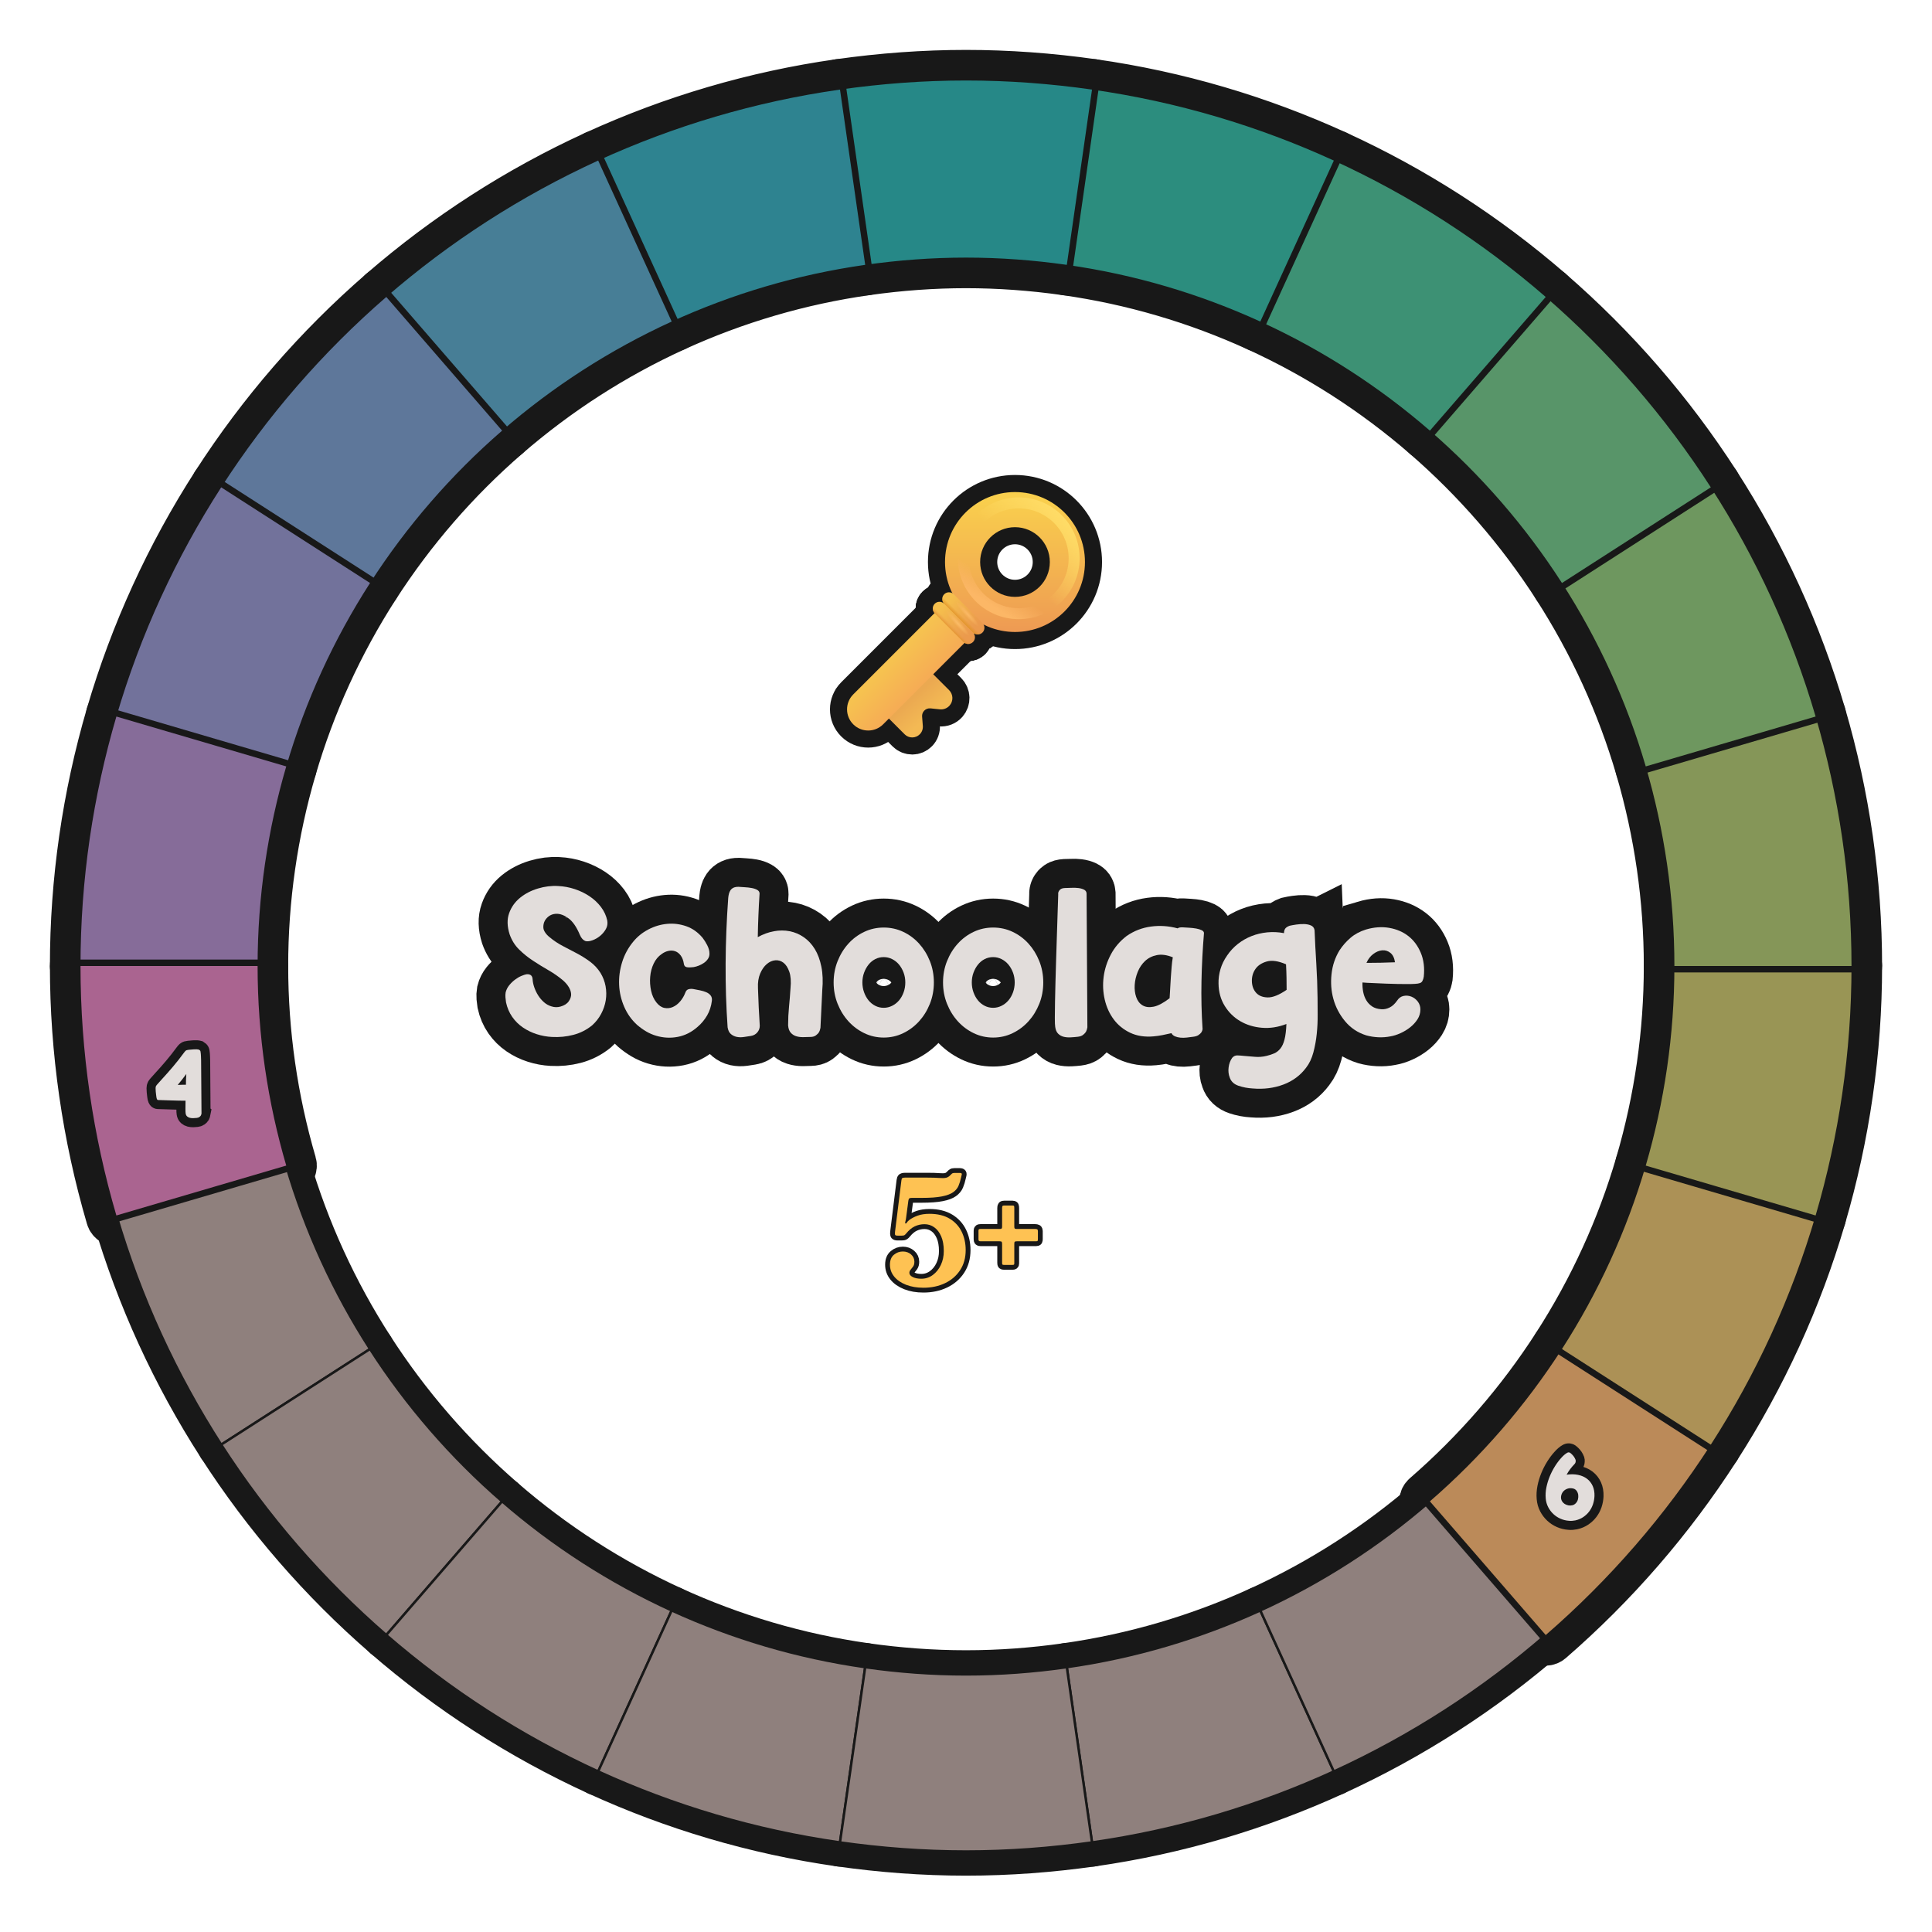 <?xml version="1.0" encoding="UTF-8"?>
<svg id="Layer_1" data-name="Layer 1" xmlns="http://www.w3.org/2000/svg" xmlns:xlink="http://www.w3.org/1999/xlink" viewBox="0 0 600 600">
  <defs>
    <linearGradient id="linear-gradient" x1="-1213.996" y1="2017.015" x2="-1219.449" y2="2022.921" gradientTransform="translate(1502.4 2239.16) scale(1 -1)" gradientUnits="userSpaceOnUse">
      <stop offset="0" stop-color="#f3b954"/>
      <stop offset=".908" stop-color="#eba951"/>
    </linearGradient>
    <linearGradient id="linear-gradient-2" x1="-1221.489" y1="2038.162" x2="-1212.651" y2="2029.556" gradientTransform="translate(1502.4 2239.16) scale(1 -1)" gradientUnits="userSpaceOnUse">
      <stop offset="0" stop-color="#f6c250"/>
      <stop offset="1" stop-color="#f6ab55"/>
    </linearGradient>
    <linearGradient id="linear-gradient-3" x1="-1187.187" y1="2084.301" x2="-1187.187" y2="2042.889" gradientTransform="translate(1502.4 2239.16) scale(1 -1)" gradientUnits="userSpaceOnUse">
      <stop offset="0" stop-color="#f9cf4d"/>
      <stop offset="1" stop-color="#ee9a53"/>
    </linearGradient>
    <linearGradient id="linear-gradient-4" x1="-1879.943" y1="1297.518" x2="-1868.375" y2="1297.398" gradientTransform="translate(703.726 2435.814) rotate(45) scale(1 -1)" gradientUnits="userSpaceOnUse">
      <stop offset="0" stop-color="#f5bf4d"/>
      <stop offset="1" stop-color="#eb9a4d"/>
    </linearGradient>
    <radialGradient id="radial-gradient" cx="-1790.204" cy="215.712" fx="-1790.204" fy="215.712" r="2.727" gradientTransform="translate(-410.686 284.566) rotate(137.756) scale(.327 -1.895)" gradientUnits="userSpaceOnUse">
      <stop offset="0" stop-color="#fbbc67"/>
      <stop offset="1" stop-color="#fbbc67" stop-opacity="0"/>
    </radialGradient>
    <linearGradient id="linear-gradient-5" x1="-1873.722" y1="1294.792" x2="-1873.735" y2="1296.587" gradientTransform="translate(703.726 2435.814) rotate(45) scale(1 -1)" gradientUnits="userSpaceOnUse">
      <stop offset=".186" stop-color="#e19226"/>
      <stop offset="1" stop-color="#ec9c4f" stop-opacity="0"/>
    </linearGradient>
    <linearGradient id="linear-gradient-6" x1="-1878.863" y1="1301.238" x2="-1867.295" y2="1301.117" gradientTransform="translate(703.278 2434.734) rotate(45) scale(1 -1)" xlink:href="#linear-gradient-4"/>
    <radialGradient id="radial-gradient-2" cx="-1798.26" cy="215.645" fx="-1798.26" fy="215.645" r="2.727" gradientTransform="translate(-409.605 283.485) rotate(137.756) scale(.327 -1.895)" gradientUnits="userSpaceOnUse">
      <stop offset="0" stop-color="#fbb965"/>
      <stop offset="1" stop-color="#fbb965" stop-opacity="0"/>
    </radialGradient>
    <linearGradient id="linear-gradient-7" x1="-1872.642" y1="1298.511" x2="-1872.654" y2="1300.306" gradientTransform="translate(703.278 2434.734) rotate(45) scale(1 -1)" gradientUnits="userSpaceOnUse">
      <stop offset=".186" stop-color="#e19226"/>
      <stop offset="1" stop-color="#e19226" stop-opacity="0"/>
    </linearGradient>
    <linearGradient id="linear-gradient-8" x1="-1170.934" y1="2078.571" x2="-1186.891" y2="2065.045" gradientTransform="translate(1502.4 2239.16) scale(1 -1)" gradientUnits="userSpaceOnUse">
      <stop offset="0" stop-color="#ffdd68"/>
      <stop offset="1" stop-color="#ffdd68" stop-opacity="0"/>
    </linearGradient>
    <linearGradient id="linear-gradient-9" x1="-1195.034" y1="2051.444" x2="-1191.285" y2="2057.409" gradientTransform="translate(1502.4 2239.16) scale(1 -1)" gradientUnits="userSpaceOnUse">
      <stop offset="0" stop-color="#fcb766"/>
      <stop offset="1" stop-color="#fcb766" stop-opacity="0"/>
    </linearGradient>
  </defs>
  <g id="pie_with_links_-3" data-name="pie (with links)">
    <g>
      <g>
        <path d="M170.732,291.098c1.24,1.033,2.594,1.933,4.062,2.697,1.467.766,2.924,1.529,4.371,2.293,1.446.766,2.811,1.623,4.092,2.574,1.28.951,2.356,2.107,3.224,3.472.785,1.281,1.312,2.656,1.582,4.123.268,1.468.288,2.925.062,4.37-.228,1.447-.703,2.853-1.426,4.217-.724,1.363-1.665,2.562-2.821,3.596-1.736,1.406-3.68,2.387-5.828,2.945-2.149.558-4.361.775-6.634.65-1.612-.083-3.193-.371-4.743-.867s-2.976-1.188-4.277-2.077c-1.303-.889-2.409-1.984-3.317-3.286-.91-1.303-1.55-2.8-1.922-4.495-.084-.536-.146-1.063-.187-1.581-.041-.516-.021-1.023.062-1.52.206-.826.578-1.57,1.115-2.231s1.137-1.239,1.799-1.735c.66-.496,1.312-.879,1.953-1.147.64-.269,1.167-.444,1.58-.527.413-.04.754-.009,1.023.093.269.104.465.248.589.435s.206.372.248.558c.041.186.062.32.062.403.041.827.218,1.685.527,2.573.311.889.713,1.727,1.209,2.511.496.786,1.095,1.487,1.799,2.108.701.619,1.487,1.054,2.355,1.302.908.29,1.818.31,2.729.062,1.197-.33,2.065-.877,2.604-1.643.537-.765.785-1.52.744-2.264-.042-.701-.279-1.415-.713-2.139-.435-.723-1.023-1.415-1.768-2.076-1.363-1.157-2.873-2.211-4.525-3.162-1.654-.951-3.266-1.943-4.836-2.977-1.572-1.033-3.008-2.19-4.31-3.473-1.302-1.279-2.284-2.852-2.944-4.711-.786-2.48-.838-4.671-.155-6.572.682-1.9,1.808-3.492,3.379-4.773,1.57-1.281,3.419-2.242,5.549-2.884,2.128-.64,4.226-.899,6.293-.774,1.776.083,3.503.402,5.177.961,1.674.558,3.203,1.302,4.588,2.231,1.385.931,2.562,2.036,3.534,3.317.971,1.281,1.622,2.688,1.953,4.216.165.951.021,1.829-.434,2.635-.456.806-1.045,1.509-1.768,2.108-.724.6-1.509,1.054-2.355,1.363-.848.311-1.562.403-2.14.279-.785-.289-1.385-.93-1.798-1.922-1.033-2.48-2.222-4.205-3.564-5.177-1.344-.971-2.604-1.437-3.782-1.396-1.178.042-2.16.486-2.945,1.334s-1.137,1.87-1.054,3.068c.04.455.237.94.589,1.457.351.518.815,1.002,1.395,1.457Z" fill="none" stroke="#181818" stroke-width="18"/>
        <path d="M215.311,307.156c.66.123,1.354.258,2.076.402.723.146,1.374.341,1.953.589.578.248,1.033.589,1.364,1.022.331.435.454.982.372,1.644-.207,1.695-.703,3.214-1.488,4.558s-1.757,2.511-2.914,3.502c-1.859,1.654-3.916,2.697-6.169,3.131-2.253.435-4.495.32-6.727-.34-1.116-.33-2.16-.785-3.131-1.364-.972-.579-1.892-1.24-2.759-1.984-1.736-1.57-3.08-3.45-4.03-5.642-.951-2.19-1.479-4.465-1.581-6.82-.104-2.355.206-4.701.93-7.037.723-2.334,1.87-4.453,3.441-6.355,1.28-1.57,2.852-2.841,4.712-3.812,1.86-.971,3.802-1.55,5.828-1.736,2.024-.186,4.009.062,5.952.744,1.941.682,3.637,1.891,5.084,3.627.454.58.919,1.324,1.395,2.232.475.91.713,1.798.713,2.666,0,.579-.154,1.106-.465,1.581-.311.476-.713.89-1.209,1.239-.496.353-1.033.643-1.612.869s-1.116.383-1.611.465c-1.075.123-1.829.123-2.264,0-.434-.125-.692-.435-.774-.93-.166-1.117-.496-2.005-.992-2.666s-1.075-1.105-1.736-1.334c-.661-.227-1.363-.258-2.107-.093-.744.166-1.447.496-2.108.992-1.034.703-1.851,1.685-2.449,2.944-.6,1.262-.961,2.626-1.085,4.093-.124,1.468-.031,2.914.279,4.34s.857,2.635,1.643,3.627c.744.951,1.57,1.519,2.48,1.705.908.187,1.787.093,2.635-.278.847-.373,1.612-.962,2.294-1.768.683-.807,1.209-1.705,1.581-2.697.207-.578.537-.93.992-1.054.454-.124.95-.145,1.488-.062Z" fill="none" stroke="#181818" stroke-width="18"/>
        <path d="M235.336,291.035c1.652-.908,3.326-1.519,5.021-1.828,1.694-.311,3.327-.311,4.898,0,1.57.31,3.027.93,4.371,1.859,1.342.93,2.479,2.15,3.41,3.658.93,1.51,1.611,3.338,2.045,5.486.435,2.15.527,4.589.279,7.316l-.558,11.656c-.083.537-.248,1.014-.496,1.426-.207.332-.526.651-.961.961-.435.311-1.003.465-1.705.465-.744.041-1.509.062-2.294.062s-1.499-.104-2.139-.311c-.642-.206-1.189-.567-1.644-1.084-.455-.518-.724-1.271-.806-2.264,0-1.942.093-3.854.279-5.734.186-1.881.341-3.813.465-5.797.206-2.108.082-3.813-.372-5.115-.456-1.303-1.065-2.242-1.829-2.821-.766-.579-1.612-.827-2.542-.744-.931.083-1.809.476-2.635,1.179-.827.703-1.51,1.684-2.046,2.944-.538,1.261-.766,2.759-.683,4.495.124,4.01.31,7.916.558,11.718,0,.786-.258,1.479-.774,2.077-.518.6-1.188.961-2.015,1.085-.744.124-1.499.237-2.264.341-.766.104-1.479.082-2.139-.062-.662-.145-1.251-.434-1.768-.867s-.857-1.126-1.022-2.077c-.455-6.53-.661-13.153-.62-19.871.041-6.716.311-13.485.807-20.305.04-.454.113-.889.217-1.302.103-.413.268-.785.496-1.116.227-.331.536-.589.93-.775.393-.187.898-.278,1.519-.278.537.041,1.188.083,1.953.123.765.042,1.488.125,2.17.248.683.125,1.261.321,1.736.59.475.27.713.65.713,1.146-.29,4.506-.476,9.012-.558,13.516Z" fill="none" stroke="#181818" stroke-width="18"/>
        <path d="M274.457,322.222c-2.15,0-4.165-.454-6.045-1.364-1.882-.908-3.524-2.139-4.93-3.689-1.405-1.549-2.521-3.357-3.348-5.424-.827-2.066-1.24-4.278-1.24-6.635,0-2.355.413-4.566,1.24-6.634.826-2.066,1.942-3.875,3.348-5.425,1.405-1.551,3.048-2.77,4.93-3.658,1.88-.889,3.895-1.333,6.045-1.333,2.148,0,4.163.444,6.045,1.333,1.88.889,3.523,2.107,4.929,3.658,1.405,1.55,2.521,3.358,3.349,5.425.826,2.067,1.239,4.278,1.239,6.634,0,2.356-.413,4.568-1.239,6.635-.828,2.066-1.943,3.875-3.349,5.424-1.405,1.551-3.049,2.781-4.929,3.689-1.882.91-3.896,1.364-6.045,1.364ZM274.457,297.236c-.951,0-1.829.207-2.635.619-.807.414-1.499.982-2.077,1.705-.579.724-1.045,1.561-1.396,2.512-.352.951-.527,1.963-.527,3.037,0,1.076.176,2.099.527,3.069.351.972.816,1.809,1.396,2.511.578.703,1.271,1.262,2.077,1.674.806.414,1.684.62,2.635.62.908,0,1.776-.206,2.604-.62.826-.412,1.539-.971,2.139-1.674.6-.702,1.075-1.539,1.427-2.511.351-.971.526-1.993.526-3.069,0-1.074-.176-2.086-.526-3.037-.352-.951-.827-1.788-1.427-2.512-.6-.723-1.312-1.291-2.139-1.705-.827-.412-1.695-.619-2.604-.619Z" fill="none" stroke="#181818" stroke-width="18"/>
        <path d="M308.432,322.222c-2.149,0-4.164-.454-6.045-1.364-1.881-.908-3.523-2.139-4.929-3.689-1.405-1.549-2.521-3.357-3.348-5.424-.827-2.066-1.24-4.278-1.24-6.635,0-2.355.413-4.566,1.24-6.634.826-2.066,1.942-3.875,3.348-5.425,1.405-1.551,3.048-2.77,4.929-3.658s3.896-1.333,6.045-1.333,4.164.444,6.045,1.333,3.523,2.107,4.93,3.658c1.404,1.55,2.521,3.358,3.348,5.425.826,2.067,1.24,4.278,1.24,6.634,0,2.356-.414,4.568-1.24,6.635-.827,2.066-1.943,3.875-3.348,5.424-1.406,1.551-3.049,2.781-4.93,3.689-1.881.91-3.896,1.364-6.045,1.364ZM308.432,297.236c-.951,0-1.828.207-2.635.619-.806.414-1.498.982-2.076,1.705-.58.724-1.045,1.561-1.396,2.512-.352.951-.527,1.963-.527,3.037,0,1.076.176,2.099.527,3.069.351.972.815,1.809,1.396,2.511.578.703,1.271,1.262,2.076,1.674.807.414,1.684.62,2.635.62.909,0,1.777-.206,2.604-.62.826-.412,1.539-.971,2.139-1.674.599-.702,1.075-1.539,1.427-2.511.351-.971.526-1.993.526-3.069,0-1.074-.176-2.086-.526-3.037-.352-.951-.828-1.788-1.427-2.512-.6-.723-1.312-1.291-2.139-1.705-.827-.412-1.695-.619-2.604-.619Z" fill="none" stroke="#181818" stroke-width="18"/>
        <path d="M337.695,319.06c-.083.496-.228.951-.434,1.364-.207.331-.507.65-.899.961-.394.311-.94.506-1.643.589-.704.083-1.447.145-2.232.187-.785.04-1.509-.021-2.17-.187s-1.23-.485-1.705-.961c-.476-.475-.774-1.167-.899-2.077-.083-.454-.123-1.395-.123-2.82,0-1.427.02-3.141.062-5.146.041-2.004.093-4.217.155-6.635.062-2.418.134-4.866.217-7.346.165-5.746.372-12.152.62-19.221-.042-.372.021-.702.186-.992.124-.248.32-.465.589-.65.269-.187.692-.3,1.271-.342.578,0,1.25-.02,2.015-.062.765-.04,1.488-.021,2.171.062.682.084,1.271.248,1.767.496s.765.642.806,1.178l.248,41.603Z" fill="none" stroke="#181818" stroke-width="18"/>
        <path d="M373.903,289.795c-.413,5.002-.673,9.973-.775,14.912-.104,4.939.01,9.91.341,14.91-.041.332-.165.662-.371.992-.208.29-.507.568-.899.838-.394.269-.94.443-1.644.526-.619.083-1.281.165-1.983.248-.703.082-1.364.093-1.983.03-.621-.062-1.179-.195-1.675-.402s-.868-.537-1.116-.992c-.909.207-1.818.403-2.728.59-.909.186-1.84.32-2.79.402-2.77.248-5.198-.124-7.285-1.116-2.088-.991-3.793-2.376-5.115-4.153-1.323-1.777-2.253-3.823-2.789-6.139-.538-2.314-.651-4.67-.342-7.068.311-2.396,1.055-4.711,2.232-6.943s2.82-4.154,4.929-5.766c2.272-1.57,4.784-2.543,7.533-2.914,2.748-.373,5.507-.187,8.276.558.331-.248.869-.351,1.612-.31.579.041,1.25.083,2.015.123.765.042,1.488.125,2.171.248.682.125,1.249.301,1.704.527.455.228.683.527.683.898ZM364.231,297.297c-1.86-.743-3.514-.97-4.96-.682-1.447.29-2.666.899-3.658,1.83-.992.93-1.758,2.066-2.294,3.409-.538,1.344-.848,2.688-.93,4.03-.084,1.344.071,2.594.465,3.751.392,1.157,1.043,2.015,1.953,2.573.908.558,2.056.703,3.44.434,1.385-.269,3.048-1.146,4.991-2.635.082-1.074.145-2.139.187-3.193.04-1.054.103-2.117.186-3.193.082-1.115.164-2.21.248-3.285.082-1.074.206-2.087.372-3.039Z" fill="none" stroke="#181818" stroke-width="18"/>
        <path d="M408.25,288.865c.133,3.348.311,6.789.531,10.323s.354,7.12.399,10.757c0,1.447.01,3.152.03,5.115.021,1.964-.073,3.959-.28,5.982-.208,2.025-.562,3.969-1.061,5.828-.5,1.86-1.249,3.431-2.247,4.713-1.788,2.396-4.143,4.143-7.064,5.238s-6.098,1.498-9.528,1.209c-1.529-.083-2.997-.361-4.401-.836-1.406-.477-2.315-1.334-2.729-2.574-.372-.951-.486-1.994-.341-3.131.145-1.137.506-2.118,1.085-2.945.454-.537,1.002-.795,1.643-.774s1.334.071,2.077.155c1.075.082,2.201.176,3.379.279,1.179.102,2.366.01,3.565-.279.868-.207,1.663-.465,2.387-.775.723-.31,1.364-.806,1.922-1.488.559-.682.992-1.622,1.303-2.82.31-1.199.506-2.811.589-4.836-2.563.992-5.095,1.385-7.595,1.178-2.502-.207-4.744-.889-6.728-2.046s-3.596-2.737-4.836-4.743c-1.24-2.004-1.882-4.309-1.922-6.913-.042-1.487.155-2.976.589-4.464s1.126-2.914,2.077-4.277c.95-1.405,2.077-2.614,3.379-3.627,1.302-1.014,2.718-1.818,4.247-2.418,1.528-.6,3.151-.982,4.867-1.148,1.715-.164,3.44-.082,5.177.248,0-.578.124-1.043.372-1.395.248-.351.702-.65,1.363-.898.537-.125,1.23-.248,2.078-.373.846-.123,1.663-.175,2.448-.154.785.021,1.488.166,2.108.434.62.27.992.755,1.115,1.457ZM399.385,299.468c-2.398-1.032-4.393-1.323-5.983-.868-1.592.455-2.77,1.24-3.534,2.355-.765,1.117-1.126,2.388-1.085,3.813.041,1.427.476,2.604,1.302,3.534.827.93,2.025,1.416,3.597,1.457,1.57.041,3.534-.744,5.89-2.355,0-1.199-.011-2.439-.031-3.721s-.072-2.687-.154-4.216Z" fill="none" stroke="#181818" stroke-width="18"/>
        <path d="M424.184,288.68c2.521-.744,4.93-.92,7.224-.527,2.294.394,4.278,1.24,5.952,2.543,1.674,1.301,2.965,3.037,3.875,5.207.908,2.17,1.219,4.641.93,7.409-.083.538-.228.992-.434,1.364-.208.371-.538.6-.992.682-.207.084-.642.146-1.303.188-.661.041-1.457.062-2.387.062s-1.953-.01-3.068-.03c-1.116-.021-2.232-.052-3.349-.095-1.529-.082-2.955-.144-4.278-.187-1.322-.04-2.396-.102-3.224-.186-.042,1,.031,1.979.218,2.937.186.958.505,1.822.961,2.593.454.77,1.054,1.404,1.798,1.904.743.5,1.674.791,2.79.875.867.083,1.735-.084,2.604-.5.868-.417,1.652-1.125,2.356-2.125.536-.833,1.218-1.332,2.046-1.5.826-.166,1.632-.092,2.418.22.784.312,1.446.822,1.984,1.53.536.709.806,1.52.806,2.437,0,1.116-.301,2.14-.899,3.069-.6.93-1.354,1.758-2.263,2.48-.909.723-1.912,1.332-3.007,1.828-1.096.496-2.14.828-3.131.992-1.24.248-2.502.341-3.782.279-1.282-.062-2.522-.259-3.72-.59-2.646-.826-4.836-2.283-6.572-4.371-1.736-2.086-2.956-4.42-3.658-7-.662-2.416-.848-4.969-.559-7.658.289-2.688,1.117-5.15,2.48-7.383.95-1.445,2.087-2.736,3.41-3.875,1.322-1.136,2.914-1.993,4.773-2.572ZM424.37,299.033c2.935,0,5.89-.062,8.866-.186-.207-1.364-.693-2.346-1.457-2.945-.766-.599-1.612-.857-2.542-.775-.931.084-1.851.466-2.759,1.147-.91.683-1.612,1.603-2.108,2.759Z" fill="none" stroke="#181818" stroke-width="18"/>
      </g>
      <g>
        <path d="M170.732,291.098c1.24,1.033,2.594,1.933,4.062,2.697,1.467.766,2.924,1.529,4.371,2.293,1.446.766,2.811,1.623,4.092,2.574,1.28.951,2.356,2.107,3.224,3.472.785,1.281,1.312,2.656,1.582,4.123.268,1.468.288,2.925.062,4.37-.228,1.447-.703,2.853-1.426,4.217-.724,1.363-1.665,2.562-2.821,3.596-1.736,1.406-3.68,2.387-5.828,2.945-2.149.558-4.361.775-6.634.65-1.612-.083-3.193-.371-4.743-.867s-2.976-1.188-4.277-2.077c-1.303-.889-2.409-1.984-3.317-3.286-.91-1.303-1.55-2.8-1.922-4.495-.084-.536-.146-1.063-.187-1.581-.041-.516-.021-1.023.062-1.52.206-.826.578-1.57,1.115-2.231s1.137-1.239,1.799-1.735c.66-.496,1.312-.879,1.953-1.147.64-.269,1.167-.444,1.58-.527.413-.04.754-.009,1.023.093.269.104.465.248.589.435s.206.372.248.558c.041.186.062.32.062.403.041.827.218,1.685.527,2.573.311.889.713,1.727,1.209,2.511.496.786,1.095,1.487,1.799,2.108.701.619,1.487,1.054,2.355,1.302.908.29,1.818.31,2.729.062,1.197-.33,2.065-.877,2.604-1.643.537-.765.785-1.52.744-2.264-.042-.701-.279-1.415-.713-2.139-.435-.723-1.023-1.415-1.768-2.076-1.363-1.157-2.873-2.211-4.525-3.162-1.654-.951-3.266-1.943-4.836-2.977-1.572-1.033-3.008-2.19-4.31-3.473-1.302-1.279-2.284-2.852-2.944-4.711-.786-2.48-.838-4.671-.155-6.572.682-1.9,1.808-3.492,3.379-4.773,1.57-1.281,3.419-2.242,5.549-2.884,2.128-.64,4.226-.899,6.293-.774,1.776.083,3.503.402,5.177.961,1.674.558,3.203,1.302,4.588,2.231,1.385.931,2.562,2.036,3.534,3.317.971,1.281,1.622,2.688,1.953,4.216.165.951.021,1.829-.434,2.635-.456.806-1.045,1.509-1.768,2.108-.724.6-1.509,1.054-2.355,1.363-.848.311-1.562.403-2.14.279-.785-.289-1.385-.93-1.798-1.922-1.033-2.48-2.222-4.205-3.564-5.177-1.344-.971-2.604-1.437-3.782-1.396-1.178.042-2.16.486-2.945,1.334s-1.137,1.87-1.054,3.068c.04.455.237.94.589,1.457.351.518.815,1.002,1.395,1.457Z" fill="#231f20" stroke-width="0"/>
        <path d="M215.311,307.156c.66.123,1.354.258,2.076.402.723.146,1.374.341,1.953.589.578.248,1.033.589,1.364,1.022.331.435.454.982.372,1.644-.207,1.695-.703,3.214-1.488,4.558s-1.757,2.511-2.914,3.502c-1.859,1.654-3.916,2.697-6.169,3.131-2.253.435-4.495.32-6.727-.34-1.116-.33-2.16-.785-3.131-1.364-.972-.579-1.892-1.24-2.759-1.984-1.736-1.57-3.08-3.45-4.03-5.642-.951-2.19-1.479-4.465-1.581-6.82-.104-2.355.206-4.701.93-7.037.723-2.334,1.87-4.453,3.441-6.355,1.28-1.57,2.852-2.841,4.712-3.812,1.86-.971,3.802-1.55,5.828-1.736,2.024-.186,4.009.062,5.952.744,1.941.682,3.637,1.891,5.084,3.627.454.58.919,1.324,1.395,2.232.475.91.713,1.798.713,2.666,0,.579-.154,1.106-.465,1.581-.311.476-.713.89-1.209,1.239-.496.353-1.033.643-1.612.869s-1.116.383-1.611.465c-1.075.123-1.829.123-2.264,0-.434-.125-.692-.435-.774-.93-.166-1.117-.496-2.005-.992-2.666s-1.075-1.105-1.736-1.334c-.661-.227-1.363-.258-2.107-.093-.744.166-1.447.496-2.108.992-1.034.703-1.851,1.685-2.449,2.944-.6,1.262-.961,2.626-1.085,4.093-.124,1.468-.031,2.914.279,4.34s.857,2.635,1.643,3.627c.744.951,1.57,1.519,2.48,1.705.908.187,1.787.093,2.635-.278.847-.373,1.612-.962,2.294-1.768.683-.807,1.209-1.705,1.581-2.697.207-.578.537-.93.992-1.054.454-.124.95-.145,1.488-.062Z" fill="#231f20" stroke-width="0"/>
        <path d="M235.336,291.035c1.652-.908,3.326-1.519,5.021-1.828,1.694-.311,3.327-.311,4.898,0,1.57.31,3.027.93,4.371,1.859,1.342.93,2.479,2.15,3.41,3.658.93,1.51,1.611,3.338,2.045,5.486.435,2.15.527,4.589.279,7.316l-.558,11.656c-.083.537-.248,1.014-.496,1.426-.207.332-.526.651-.961.961-.435.311-1.003.465-1.705.465-.744.041-1.509.062-2.294.062s-1.499-.104-2.139-.311c-.642-.206-1.189-.567-1.644-1.084-.455-.518-.724-1.271-.806-2.264,0-1.942.093-3.854.279-5.734.186-1.881.341-3.813.465-5.797.206-2.108.082-3.813-.372-5.115-.456-1.303-1.065-2.242-1.829-2.821-.766-.579-1.612-.827-2.542-.744-.931.083-1.809.476-2.635,1.179-.827.703-1.51,1.684-2.046,2.944-.538,1.261-.766,2.759-.683,4.495.124,4.01.31,7.916.558,11.718,0,.786-.258,1.479-.774,2.077-.518.6-1.188.961-2.015,1.085-.744.124-1.499.237-2.264.341-.766.104-1.479.082-2.139-.062-.662-.145-1.251-.434-1.768-.867s-.857-1.126-1.022-2.077c-.455-6.53-.661-13.153-.62-19.871.041-6.716.311-13.485.807-20.305.04-.454.113-.889.217-1.302.103-.413.268-.785.496-1.116.227-.331.536-.589.93-.775.393-.187.898-.278,1.519-.278.537.041,1.188.083,1.953.123.765.042,1.488.125,2.17.248.683.125,1.261.321,1.736.59.475.27.713.65.713,1.146-.29,4.506-.476,9.012-.558,13.516Z" fill="#231f20" stroke-width="0"/>
        <path d="M274.457,322.222c-2.15,0-4.165-.454-6.045-1.364-1.882-.908-3.524-2.139-4.93-3.689-1.405-1.549-2.521-3.357-3.348-5.424-.827-2.066-1.24-4.278-1.24-6.635,0-2.355.413-4.566,1.24-6.634.826-2.066,1.942-3.875,3.348-5.425,1.405-1.551,3.048-2.77,4.93-3.658,1.88-.889,3.895-1.333,6.045-1.333,2.148,0,4.163.444,6.045,1.333,1.88.889,3.523,2.107,4.929,3.658,1.405,1.55,2.521,3.358,3.349,5.425.826,2.067,1.239,4.278,1.239,6.634,0,2.356-.413,4.568-1.239,6.635-.828,2.066-1.943,3.875-3.349,5.424-1.405,1.551-3.049,2.781-4.929,3.689-1.882.91-3.896,1.364-6.045,1.364ZM274.457,297.236c-.951,0-1.829.207-2.635.619-.807.414-1.499.982-2.077,1.705-.579.724-1.045,1.561-1.396,2.512-.352.951-.527,1.963-.527,3.037,0,1.076.176,2.099.527,3.069.351.972.816,1.809,1.396,2.511.578.703,1.271,1.262,2.077,1.674.806.414,1.684.62,2.635.62.908,0,1.776-.206,2.604-.62.826-.412,1.539-.971,2.139-1.674.6-.702,1.075-1.539,1.427-2.511.351-.971.526-1.993.526-3.069,0-1.074-.176-2.086-.526-3.037-.352-.951-.827-1.788-1.427-2.512-.6-.723-1.312-1.291-2.139-1.705-.827-.412-1.695-.619-2.604-.619Z" fill="#231f20" stroke-width="0"/>
        <path d="M308.432,322.222c-2.149,0-4.164-.454-6.045-1.364-1.881-.908-3.523-2.139-4.929-3.689-1.405-1.549-2.521-3.357-3.348-5.424-.827-2.066-1.24-4.278-1.24-6.635,0-2.355.413-4.566,1.24-6.634.826-2.066,1.942-3.875,3.348-5.425,1.405-1.551,3.048-2.77,4.929-3.658s3.896-1.333,6.045-1.333,4.164.444,6.045,1.333,3.523,2.107,4.93,3.658c1.404,1.55,2.521,3.358,3.348,5.425.826,2.067,1.24,4.278,1.24,6.634,0,2.356-.414,4.568-1.24,6.635-.827,2.066-1.943,3.875-3.348,5.424-1.406,1.551-3.049,2.781-4.93,3.689-1.881.91-3.896,1.364-6.045,1.364ZM308.432,297.236c-.951,0-1.828.207-2.635.619-.806.414-1.498.982-2.076,1.705-.58.724-1.045,1.561-1.396,2.512-.352.951-.527,1.963-.527,3.037,0,1.076.176,2.099.527,3.069.351.972.815,1.809,1.396,2.511.578.703,1.271,1.262,2.076,1.674.807.414,1.684.62,2.635.62.909,0,1.777-.206,2.604-.62.826-.412,1.539-.971,2.139-1.674.599-.702,1.075-1.539,1.427-2.511.351-.971.526-1.993.526-3.069,0-1.074-.176-2.086-.526-3.037-.352-.951-.828-1.788-1.427-2.512-.6-.723-1.312-1.291-2.139-1.705-.827-.412-1.695-.619-2.604-.619Z" fill="#231f20" stroke-width="0"/>
        <path d="M337.695,319.06c-.083.496-.228.951-.434,1.364-.207.331-.507.65-.899.961-.394.311-.94.506-1.643.589-.704.083-1.447.145-2.232.187-.785.04-1.509-.021-2.17-.187s-1.23-.485-1.705-.961c-.476-.475-.774-1.167-.899-2.077-.083-.454-.123-1.395-.123-2.82,0-1.427.02-3.141.062-5.146.041-2.004.093-4.217.155-6.635.062-2.418.134-4.866.217-7.346.165-5.746.372-12.152.62-19.221-.042-.372.021-.702.186-.992.124-.248.32-.465.589-.65.269-.187.692-.3,1.271-.342.578,0,1.25-.02,2.015-.062.765-.04,1.488-.021,2.171.062.682.084,1.271.248,1.767.496s.765.642.806,1.178l.248,41.603Z" fill="#231f20" stroke-width="0"/>
        <path d="M373.903,289.795c-.413,5.002-.673,9.973-.775,14.912-.104,4.939.01,9.91.341,14.91-.041.332-.165.662-.371.992-.208.29-.507.568-.899.838-.394.269-.94.443-1.644.526-.619.083-1.281.165-1.983.248-.703.082-1.364.093-1.983.03-.621-.062-1.179-.195-1.675-.402s-.868-.537-1.116-.992c-.909.207-1.818.403-2.728.59-.909.186-1.84.32-2.79.402-2.77.248-5.198-.124-7.285-1.116-2.088-.991-3.793-2.376-5.115-4.153-1.323-1.777-2.253-3.823-2.789-6.139-.538-2.314-.651-4.67-.342-7.068.311-2.396,1.055-4.711,2.232-6.943s2.82-4.154,4.929-5.766c2.272-1.57,4.784-2.543,7.533-2.914,2.748-.373,5.507-.187,8.276.558.331-.248.869-.351,1.612-.31.579.041,1.25.083,2.015.123.765.042,1.488.125,2.171.248.682.125,1.249.301,1.704.527.455.228.683.527.683.898ZM364.231,297.297c-1.86-.743-3.514-.97-4.96-.682-1.447.29-2.666.899-3.658,1.83-.992.93-1.758,2.066-2.294,3.409-.538,1.344-.848,2.688-.93,4.03-.084,1.344.071,2.594.465,3.751.392,1.157,1.043,2.015,1.953,2.573.908.558,2.056.703,3.44.434,1.385-.269,3.048-1.146,4.991-2.635.082-1.074.145-2.139.187-3.193.04-1.054.103-2.117.186-3.193.082-1.115.164-2.21.248-3.285.082-1.074.206-2.087.372-3.039Z" fill="#231f20" stroke-width="0"/>
        <path d="M408.25,288.865c.133,3.348.311,6.789.531,10.323s.354,7.12.399,10.757c0,1.447.01,3.152.03,5.115.021,1.964-.073,3.959-.28,5.982-.208,2.025-.562,3.969-1.061,5.828-.5,1.86-1.249,3.431-2.247,4.713-1.788,2.396-4.143,4.143-7.064,5.238s-6.098,1.498-9.528,1.209c-1.529-.083-2.997-.361-4.401-.836-1.406-.477-2.315-1.334-2.729-2.574-.372-.951-.486-1.994-.341-3.131.145-1.137.506-2.118,1.085-2.945.454-.537,1.002-.795,1.643-.774s1.334.071,2.077.155c1.075.082,2.201.176,3.379.279,1.179.102,2.366.01,3.565-.279.868-.207,1.663-.465,2.387-.775.723-.31,1.364-.806,1.922-1.488.559-.682.992-1.622,1.303-2.82.31-1.199.506-2.811.589-4.836-2.563.992-5.095,1.385-7.595,1.178-2.502-.207-4.744-.889-6.728-2.046s-3.596-2.737-4.836-4.743c-1.24-2.004-1.882-4.309-1.922-6.913-.042-1.487.155-2.976.589-4.464s1.126-2.914,2.077-4.277c.95-1.405,2.077-2.614,3.379-3.627,1.302-1.014,2.718-1.818,4.247-2.418,1.528-.6,3.151-.982,4.867-1.148,1.715-.164,3.44-.082,5.177.248,0-.578.124-1.043.372-1.395.248-.351.702-.65,1.363-.898.537-.125,1.23-.248,2.078-.373.846-.123,1.663-.175,2.448-.154.785.021,1.488.166,2.108.434.62.27.992.755,1.115,1.457ZM399.385,299.468c-2.398-1.032-4.393-1.323-5.983-.868-1.592.455-2.77,1.24-3.534,2.355-.765,1.117-1.126,2.388-1.085,3.813.041,1.427.476,2.604,1.302,3.534.827.93,2.025,1.416,3.597,1.457,1.57.041,3.534-.744,5.89-2.355,0-1.199-.011-2.439-.031-3.721s-.072-2.687-.154-4.216Z" fill="#231f20" stroke-width="0"/>
        <path d="M424.184,288.68c2.521-.744,4.93-.92,7.224-.527,2.294.394,4.278,1.24,5.952,2.543,1.674,1.301,2.965,3.037,3.875,5.207.908,2.17,1.219,4.641.93,7.409-.083.538-.228.992-.434,1.364-.208.371-.538.6-.992.682-.207.084-.642.146-1.303.188-.661.041-1.457.062-2.387.062s-1.953-.01-3.068-.03c-1.116-.021-2.232-.052-3.349-.095-1.529-.082-2.955-.144-4.278-.187-1.322-.04-2.396-.102-3.224-.186-.042,1,.031,1.979.218,2.937.186.958.505,1.822.961,2.593.454.77,1.054,1.404,1.798,1.904.743.5,1.674.791,2.79.875.867.083,1.735-.084,2.604-.5.868-.417,1.652-1.125,2.356-2.125.536-.833,1.218-1.332,2.046-1.5.826-.166,1.632-.092,2.418.22.784.312,1.446.822,1.984,1.53.536.709.806,1.52.806,2.437,0,1.116-.301,2.14-.899,3.069-.6.93-1.354,1.758-2.263,2.48-.909.723-1.912,1.332-3.007,1.828-1.096.496-2.14.828-3.131.992-1.24.248-2.502.341-3.782.279-1.282-.062-2.522-.259-3.72-.59-2.646-.826-4.836-2.283-6.572-4.371-1.736-2.086-2.956-4.42-3.658-7-.662-2.416-.848-4.969-.559-7.658.289-2.688,1.117-5.15,2.48-7.383.95-1.445,2.087-2.736,3.41-3.875,1.322-1.136,2.914-1.993,4.773-2.572ZM424.37,299.033c2.935,0,5.89-.062,8.866-.186-.207-1.364-.693-2.346-1.457-2.945-.766-.599-1.612-.857-2.542-.775-.931.084-1.851.466-2.759,1.147-.91.683-1.612,1.603-2.108,2.759Z" fill="#231f20" stroke-width="0"/>
      </g>
      <g>
        <path d="M170.732,291.098c1.24,1.033,2.594,1.933,4.062,2.697,1.467.766,2.924,1.529,4.371,2.293,1.446.766,2.811,1.623,4.092,2.574,1.28.951,2.356,2.107,3.224,3.472.785,1.281,1.312,2.656,1.582,4.123.268,1.468.288,2.925.062,4.37-.228,1.447-.703,2.853-1.426,4.217-.724,1.363-1.665,2.562-2.821,3.596-1.736,1.406-3.68,2.387-5.828,2.945-2.149.558-4.361.775-6.634.65-1.612-.083-3.193-.371-4.743-.867s-2.976-1.188-4.277-2.077c-1.303-.889-2.409-1.984-3.317-3.286-.91-1.303-1.55-2.8-1.922-4.495-.084-.536-.146-1.063-.187-1.581-.041-.516-.021-1.023.062-1.52.206-.826.578-1.57,1.115-2.231s1.137-1.239,1.799-1.735c.66-.496,1.312-.879,1.953-1.147.64-.269,1.167-.444,1.58-.527.413-.04.754-.009,1.023.093.269.104.465.248.589.435s.206.372.248.558c.041.186.062.32.062.403.041.827.218,1.685.527,2.573.311.889.713,1.727,1.209,2.511.496.786,1.095,1.487,1.799,2.108.701.619,1.487,1.054,2.355,1.302.908.29,1.818.31,2.729.062,1.197-.33,2.065-.877,2.604-1.643.537-.765.785-1.52.744-2.264-.042-.701-.279-1.415-.713-2.139-.435-.723-1.023-1.415-1.768-2.076-1.363-1.157-2.873-2.211-4.525-3.162-1.654-.951-3.266-1.943-4.836-2.977-1.572-1.033-3.008-2.19-4.31-3.473-1.302-1.279-2.284-2.852-2.944-4.711-.786-2.48-.838-4.671-.155-6.572.682-1.9,1.808-3.492,3.379-4.773,1.57-1.281,3.419-2.242,5.549-2.884,2.128-.64,4.226-.899,6.293-.774,1.776.083,3.503.402,5.177.961,1.674.558,3.203,1.302,4.588,2.231,1.385.931,2.562,2.036,3.534,3.317.971,1.281,1.622,2.688,1.953,4.216.165.951.021,1.829-.434,2.635-.456.806-1.045,1.509-1.768,2.108-.724.6-1.509,1.054-2.355,1.363-.848.311-1.562.403-2.14.279-.785-.289-1.385-.93-1.798-1.922-1.033-2.48-2.222-4.205-3.564-5.177-1.344-.971-2.604-1.437-3.782-1.396-1.178.042-2.16.486-2.945,1.334s-1.137,1.87-1.054,3.068c.04.455.237.94.589,1.457.351.518.815,1.002,1.395,1.457Z" fill="#e2dddb" stroke-width="0"/>
        <path d="M215.311,307.156c.66.123,1.354.258,2.076.402.723.146,1.374.341,1.953.589.578.248,1.033.589,1.364,1.022.331.435.454.982.372,1.644-.207,1.695-.703,3.214-1.488,4.558s-1.757,2.511-2.914,3.502c-1.859,1.654-3.916,2.697-6.169,3.131-2.253.435-4.495.32-6.727-.34-1.116-.33-2.16-.785-3.131-1.364-.972-.579-1.892-1.24-2.759-1.984-1.736-1.57-3.08-3.45-4.03-5.642-.951-2.19-1.479-4.465-1.581-6.82-.104-2.355.206-4.701.93-7.037.723-2.334,1.87-4.453,3.441-6.355,1.28-1.57,2.852-2.841,4.712-3.812,1.86-.971,3.802-1.55,5.828-1.736,2.024-.186,4.009.062,5.952.744,1.941.682,3.637,1.891,5.084,3.627.454.58.919,1.324,1.395,2.232.475.91.713,1.798.713,2.666,0,.579-.154,1.106-.465,1.581-.311.476-.713.89-1.209,1.239-.496.353-1.033.643-1.612.869s-1.116.383-1.611.465c-1.075.123-1.829.123-2.264,0-.434-.125-.692-.435-.774-.93-.166-1.117-.496-2.005-.992-2.666s-1.075-1.105-1.736-1.334c-.661-.227-1.363-.258-2.107-.093-.744.166-1.447.496-2.108.992-1.034.703-1.851,1.685-2.449,2.944-.6,1.262-.961,2.626-1.085,4.093-.124,1.468-.031,2.914.279,4.34s.857,2.635,1.643,3.627c.744.951,1.57,1.519,2.48,1.705.908.187,1.787.093,2.635-.278.847-.373,1.612-.962,2.294-1.768.683-.807,1.209-1.705,1.581-2.697.207-.578.537-.93.992-1.054.454-.124.95-.145,1.488-.062Z" fill="#e2dddb" stroke-width="0"/>
        <path d="M235.336,291.035c1.652-.908,3.326-1.519,5.021-1.828,1.694-.311,3.327-.311,4.898,0,1.57.31,3.027.93,4.371,1.859,1.342.93,2.479,2.15,3.41,3.658.93,1.51,1.611,3.338,2.045,5.486.435,2.15.527,4.589.279,7.316l-.558,11.656c-.083.537-.248,1.014-.496,1.426-.207.332-.526.651-.961.961-.435.311-1.003.465-1.705.465-.744.041-1.509.062-2.294.062s-1.499-.104-2.139-.311c-.642-.206-1.189-.567-1.644-1.084-.455-.518-.724-1.271-.806-2.264,0-1.942.093-3.854.279-5.734.186-1.881.341-3.813.465-5.797.206-2.108.082-3.813-.372-5.115-.456-1.303-1.065-2.242-1.829-2.821-.766-.579-1.612-.827-2.542-.744-.931.083-1.809.476-2.635,1.179-.827.703-1.51,1.684-2.046,2.944-.538,1.261-.766,2.759-.683,4.495.124,4.01.31,7.916.558,11.718,0,.786-.258,1.479-.774,2.077-.518.6-1.188.961-2.015,1.085-.744.124-1.499.237-2.264.341-.766.104-1.479.082-2.139-.062-.662-.145-1.251-.434-1.768-.867s-.857-1.126-1.022-2.077c-.455-6.53-.661-13.153-.62-19.871.041-6.716.311-13.485.807-20.305.04-.454.113-.889.217-1.302.103-.413.268-.785.496-1.116.227-.331.536-.589.93-.775.393-.187.898-.278,1.519-.278.537.041,1.188.083,1.953.123.765.042,1.488.125,2.17.248.683.125,1.261.321,1.736.59.475.27.713.65.713,1.146-.29,4.506-.476,9.012-.558,13.516Z" fill="#e2dddb" stroke-width="0"/>
        <path d="M274.457,322.222c-2.15,0-4.165-.454-6.045-1.364-1.882-.908-3.524-2.139-4.93-3.689-1.405-1.549-2.521-3.357-3.348-5.424-.827-2.066-1.24-4.278-1.24-6.635,0-2.355.413-4.566,1.24-6.634.826-2.066,1.942-3.875,3.348-5.425,1.405-1.551,3.048-2.77,4.93-3.658,1.88-.889,3.895-1.333,6.045-1.333,2.148,0,4.163.444,6.045,1.333,1.88.889,3.523,2.107,4.929,3.658,1.405,1.55,2.521,3.358,3.349,5.425.826,2.067,1.239,4.278,1.239,6.634,0,2.356-.413,4.568-1.239,6.635-.828,2.066-1.943,3.875-3.349,5.424-1.405,1.551-3.049,2.781-4.929,3.689-1.882.91-3.896,1.364-6.045,1.364ZM274.457,297.236c-.951,0-1.829.207-2.635.619-.807.414-1.499.982-2.077,1.705-.579.724-1.045,1.561-1.396,2.512-.352.951-.527,1.963-.527,3.037,0,1.076.176,2.099.527,3.069.351.972.816,1.809,1.396,2.511.578.703,1.271,1.262,2.077,1.674.806.414,1.684.62,2.635.62.908,0,1.776-.206,2.604-.62.826-.412,1.539-.971,2.139-1.674.6-.702,1.075-1.539,1.427-2.511.351-.971.526-1.993.526-3.069,0-1.074-.176-2.086-.526-3.037-.352-.951-.827-1.788-1.427-2.512-.6-.723-1.312-1.291-2.139-1.705-.827-.412-1.695-.619-2.604-.619Z" fill="#e2dddb" stroke-width="0"/>
        <path d="M308.432,322.222c-2.149,0-4.164-.454-6.045-1.364-1.881-.908-3.523-2.139-4.929-3.689-1.405-1.549-2.521-3.357-3.348-5.424-.827-2.066-1.24-4.278-1.24-6.635,0-2.355.413-4.566,1.24-6.634.826-2.066,1.942-3.875,3.348-5.425,1.405-1.551,3.048-2.77,4.929-3.658s3.896-1.333,6.045-1.333,4.164.444,6.045,1.333,3.523,2.107,4.93,3.658c1.404,1.55,2.521,3.358,3.348,5.425.826,2.067,1.24,4.278,1.24,6.634,0,2.356-.414,4.568-1.24,6.635-.827,2.066-1.943,3.875-3.348,5.424-1.406,1.551-3.049,2.781-4.93,3.689-1.881.91-3.896,1.364-6.045,1.364ZM308.432,297.236c-.951,0-1.828.207-2.635.619-.806.414-1.498.982-2.076,1.705-.58.724-1.045,1.561-1.396,2.512-.352.951-.527,1.963-.527,3.037,0,1.076.176,2.099.527,3.069.351.972.815,1.809,1.396,2.511.578.703,1.271,1.262,2.076,1.674.807.414,1.684.62,2.635.62.909,0,1.777-.206,2.604-.62.826-.412,1.539-.971,2.139-1.674.599-.702,1.075-1.539,1.427-2.511.351-.971.526-1.993.526-3.069,0-1.074-.176-2.086-.526-3.037-.352-.951-.828-1.788-1.427-2.512-.6-.723-1.312-1.291-2.139-1.705-.827-.412-1.695-.619-2.604-.619Z" fill="#e2dddb" stroke-width="0"/>
        <path d="M337.695,319.06c-.083.496-.228.951-.434,1.364-.207.331-.507.65-.899.961-.394.311-.94.506-1.643.589-.704.083-1.447.145-2.232.187-.785.04-1.509-.021-2.17-.187s-1.23-.485-1.705-.961c-.476-.475-.774-1.167-.899-2.077-.083-.454-.123-1.395-.123-2.82,0-1.427.02-3.141.062-5.146.041-2.004.093-4.217.155-6.635.062-2.418.134-4.866.217-7.346.165-5.746.372-12.152.62-19.221-.042-.372.021-.702.186-.992.124-.248.32-.465.589-.65.269-.187.692-.3,1.271-.342.578,0,1.25-.02,2.015-.062.765-.04,1.488-.021,2.171.062.682.084,1.271.248,1.767.496s.765.642.806,1.178l.248,41.603Z" fill="#e2dddb" stroke-width="0"/>
        <path d="M373.903,289.795c-.413,5.002-.673,9.973-.775,14.912-.104,4.939.01,9.91.341,14.91-.041.332-.165.662-.371.992-.208.29-.507.568-.899.838-.394.269-.94.443-1.644.526-.619.083-1.281.165-1.983.248-.703.082-1.364.093-1.983.03-.621-.062-1.179-.195-1.675-.402s-.868-.537-1.116-.992c-.909.207-1.818.403-2.728.59-.909.186-1.84.32-2.79.402-2.77.248-5.198-.124-7.285-1.116-2.088-.991-3.793-2.376-5.115-4.153-1.323-1.777-2.253-3.823-2.789-6.139-.538-2.314-.651-4.67-.342-7.068.311-2.396,1.055-4.711,2.232-6.943s2.82-4.154,4.929-5.766c2.272-1.57,4.784-2.543,7.533-2.914,2.748-.373,5.507-.187,8.276.558.331-.248.869-.351,1.612-.31.579.041,1.25.083,2.015.123.765.042,1.488.125,2.171.248.682.125,1.249.301,1.704.527.455.228.683.527.683.898ZM364.231,297.297c-1.86-.743-3.514-.97-4.96-.682-1.447.29-2.666.899-3.658,1.83-.992.93-1.758,2.066-2.294,3.409-.538,1.344-.848,2.688-.93,4.03-.084,1.344.071,2.594.465,3.751.392,1.157,1.043,2.015,1.953,2.573.908.558,2.056.703,3.44.434,1.385-.269,3.048-1.146,4.991-2.635.082-1.074.145-2.139.187-3.193.04-1.054.103-2.117.186-3.193.082-1.115.164-2.21.248-3.285.082-1.074.206-2.087.372-3.039Z" fill="#e2dddb" stroke-width="0"/>
        <path d="M408.25,288.865c.133,3.348.311,6.789.531,10.323s.354,7.12.399,10.757c0,1.447.01,3.152.03,5.115.021,1.964-.073,3.959-.28,5.982-.208,2.025-.562,3.969-1.061,5.828-.5,1.86-1.249,3.431-2.247,4.713-1.788,2.396-4.143,4.143-7.064,5.238s-6.098,1.498-9.528,1.209c-1.529-.083-2.997-.361-4.401-.836-1.406-.477-2.315-1.334-2.729-2.574-.372-.951-.486-1.994-.341-3.131.145-1.137.506-2.118,1.085-2.945.454-.537,1.002-.795,1.643-.774s1.334.071,2.077.155c1.075.082,2.201.176,3.379.279,1.179.102,2.366.01,3.565-.279.868-.207,1.663-.465,2.387-.775.723-.31,1.364-.806,1.922-1.488.559-.682.992-1.622,1.303-2.82.31-1.199.506-2.811.589-4.836-2.563.992-5.095,1.385-7.595,1.178-2.502-.207-4.744-.889-6.728-2.046s-3.596-2.737-4.836-4.743c-1.24-2.004-1.882-4.309-1.922-6.913-.042-1.487.155-2.976.589-4.464s1.126-2.914,2.077-4.277c.95-1.405,2.077-2.614,3.379-3.627,1.302-1.014,2.718-1.818,4.247-2.418,1.528-.6,3.151-.982,4.867-1.148,1.715-.164,3.44-.082,5.177.248,0-.578.124-1.043.372-1.395.248-.351.702-.65,1.363-.898.537-.125,1.23-.248,2.078-.373.846-.123,1.663-.175,2.448-.154.785.021,1.488.166,2.108.434.62.27.992.755,1.115,1.457ZM399.385,299.468c-2.398-1.032-4.393-1.323-5.983-.868-1.592.455-2.77,1.24-3.534,2.355-.765,1.117-1.126,2.388-1.085,3.813.041,1.427.476,2.604,1.302,3.534.827.93,2.025,1.416,3.597,1.457,1.57.041,3.534-.744,5.89-2.355,0-1.199-.011-2.439-.031-3.721s-.072-2.687-.154-4.216Z" fill="#e2dddb" stroke-width="0"/>
        <path d="M424.184,288.68c2.521-.744,4.93-.92,7.224-.527,2.294.394,4.278,1.24,5.952,2.543,1.674,1.301,2.965,3.037,3.875,5.207.908,2.17,1.219,4.641.93,7.409-.083.538-.228.992-.434,1.364-.208.371-.538.6-.992.682-.207.084-.642.146-1.303.188-.661.041-1.457.062-2.387.062s-1.953-.01-3.068-.03c-1.116-.021-2.232-.052-3.349-.095-1.529-.082-2.955-.144-4.278-.187-1.322-.04-2.396-.102-3.224-.186-.042,1,.031,1.979.218,2.937.186.958.505,1.822.961,2.593.454.77,1.054,1.404,1.798,1.904.743.5,1.674.791,2.79.875.867.083,1.735-.084,2.604-.5.868-.417,1.652-1.125,2.356-2.125.536-.833,1.218-1.332,2.046-1.5.826-.166,1.632-.092,2.418.22.784.312,1.446.822,1.984,1.53.536.709.806,1.52.806,2.437,0,1.116-.301,2.14-.899,3.069-.6.93-1.354,1.758-2.263,2.48-.909.723-1.912,1.332-3.007,1.828-1.096.496-2.14.828-3.131.992-1.24.248-2.502.341-3.782.279-1.282-.062-2.522-.259-3.72-.59-2.646-.826-4.836-2.283-6.572-4.371-1.736-2.086-2.956-4.42-3.658-7-.662-2.416-.848-4.969-.559-7.658.289-2.688,1.117-5.15,2.48-7.383.95-1.445,2.087-2.736,3.41-3.875,1.322-1.136,2.914-1.993,4.773-2.572ZM424.37,299.033c2.935,0,5.89-.062,8.866-.186-.207-1.364-.693-2.346-1.457-2.945-.766-.599-1.612-.857-2.542-.775-.931.084-1.851.466-2.759,1.147-.91.683-1.612,1.603-2.108,2.759Z" fill="#e2dddb" stroke-width="0"/>
      </g>
    </g>
    <g>
      <g>
        <g>
          <path d="M277.602,389.689c.81-.683,1.74-1.023,2.79-1.023,1.005,0,1.853.304,2.542.911.69.607,1.035,1.361,1.035,2.261,0,.615-.131,1.11-.394,1.485s-.521.709-.776,1.001c-.255.293-.383.611-.383.957,0,.54.353.982,1.058,1.327s1.583.518,2.633.518c1.335,0,2.531-.39,3.589-1.17s1.89-1.819,2.497-3.116c.608-1.298.911-2.727.911-4.286,0-1.83-.27-3.364-.81-4.602s-1.26-2.175-2.16-2.812c-.899-.638-1.905-.956-3.015-.956-1.08,0-2.089.222-3.026.663-.938.443-1.826,1.182-2.666,2.217-.181.225-.353.394-.518.506s-.466.169-.9.169h-1.192c-.51,0-.791-.094-.844-.281s-.057-.491-.011-.911l1.979-15.952c.045-.391.139-.634.281-.731s.424-.146.844-.146h6.885c1.59,0,2.831.038,3.725.112.892.075,1.601.057,2.126-.056.524-.113,1.02-.432,1.484-.957.136-.135.267-.259.395-.371.127-.112.349-.169.663-.169h1.822c.42,0,.593.166.518.495l-.225.945c-.195.915-.454,1.759-.776,2.531s-.877,1.44-1.665,2.003c-.787.562-1.957.997-3.51,1.305s-3.664.461-6.334.461h-3.037c-.375,0-.627.053-.754.157-.128.105-.222.331-.281.676l-.697,5.287c-.061.48-.139.889-.236,1.227-.098.337-.102.528-.012.573.165.09.318.012.462-.236.142-.247.4-.521.776-.821.72-.54,1.593-.993,2.621-1.361,1.027-.367,2.246-.551,3.656-.551,2.489,0,4.567.499,6.232,1.496,1.665.998,2.913,2.348,3.746,4.05.832,1.703,1.249,3.604,1.249,5.704,0,2.4-.574,4.478-1.722,6.232s-2.711,3.105-4.691,4.05c-1.979.945-4.215,1.418-6.705,1.418-2.055,0-3.866-.312-5.434-.934-1.567-.623-2.786-1.471-3.656-2.543s-1.305-2.299-1.305-3.679c0-1.364.404-2.389,1.215-3.071Z" fill="none" stroke="#181818" stroke-linecap="round" stroke-linejoin="round" stroke-width="3"/>
          <path d="M321.498,381.668c.271,0,.477.038.619.113s.214.262.214.562v2.43c0,.27-.026.458-.079.562-.053.105-.213.157-.483.157h-5.94c-.359,0-.589.045-.686.135-.098.091-.146.315-.146.676v6.052c0,.211-.041.342-.124.395-.082.053-.236.078-.461.078h-2.588c-.255,0-.42-.033-.495-.101-.075-.068-.112-.236-.112-.507v-5.782c0-.39-.041-.645-.124-.766-.082-.119-.311-.18-.686-.18h-5.851c-.27,0-.449-.041-.54-.124-.09-.082-.135-.259-.135-.528v-2.61c0-.255.045-.412.135-.472.091-.061.255-.091.495-.091h6.008c.285,0,.473-.048.562-.146s.135-.304.135-.619v-5.737c0-.315.041-.525.124-.63.082-.105.281-.158.596-.158h2.476c.284,0,.453.057.506.169s.079.312.079.597v5.76c0,.33.045.54.135.63s.293.135.607.135h5.76Z" fill="none" stroke="#181818" stroke-linecap="round" stroke-linejoin="round" stroke-width="3"/>
        </g>
        <g>
          <path d="M277.602,389.689c.81-.683,1.74-1.023,2.79-1.023,1.005,0,1.853.304,2.542.911.69.607,1.035,1.361,1.035,2.261,0,.615-.131,1.11-.394,1.485s-.521.709-.776,1.001c-.255.293-.383.611-.383.957,0,.54.353.982,1.058,1.327s1.583.518,2.633.518c1.335,0,2.531-.39,3.589-1.17s1.89-1.819,2.497-3.116c.608-1.298.911-2.727.911-4.286,0-1.83-.27-3.364-.81-4.602s-1.26-2.175-2.16-2.812c-.899-.638-1.905-.956-3.015-.956-1.08,0-2.089.222-3.026.663-.938.443-1.826,1.182-2.666,2.217-.181.225-.353.394-.518.506s-.466.169-.9.169h-1.192c-.51,0-.791-.094-.844-.281s-.057-.491-.011-.911l1.979-15.952c.045-.391.139-.634.281-.731s.424-.146.844-.146h6.885c1.59,0,2.831.038,3.725.112.892.075,1.601.057,2.126-.056.524-.113,1.02-.432,1.484-.957.136-.135.267-.259.395-.371.127-.112.349-.169.663-.169h1.822c.42,0,.593.166.518.495l-.225.945c-.195.915-.454,1.759-.776,2.531s-.877,1.44-1.665,2.003c-.787.562-1.957.997-3.51,1.305s-3.664.461-6.334.461h-3.037c-.375,0-.627.053-.754.157-.128.105-.222.331-.281.676l-.697,5.287c-.061.48-.139.889-.236,1.227-.098.337-.102.528-.012.573.165.09.318.012.462-.236.142-.247.4-.521.776-.821.72-.54,1.593-.993,2.621-1.361,1.027-.367,2.246-.551,3.656-.551,2.489,0,4.567.499,6.232,1.496,1.665.998,2.913,2.348,3.746,4.05.832,1.703,1.249,3.604,1.249,5.704,0,2.4-.574,4.478-1.722,6.232s-2.711,3.105-4.691,4.05c-1.979.945-4.215,1.418-6.705,1.418-2.055,0-3.866-.312-5.434-.934-1.567-.623-2.786-1.471-3.656-2.543s-1.305-2.299-1.305-3.679c0-1.364.404-2.389,1.215-3.071Z" fill="#231f20" stroke-width="0"/>
          <path d="M321.498,381.668c.271,0,.477.038.619.113s.214.262.214.562v2.43c0,.27-.026.458-.079.562-.053.105-.213.157-.483.157h-5.94c-.359,0-.589.045-.686.135-.098.091-.146.315-.146.676v6.052c0,.211-.041.342-.124.395-.082.053-.236.078-.461.078h-2.588c-.255,0-.42-.033-.495-.101-.075-.068-.112-.236-.112-.507v-5.782c0-.39-.041-.645-.124-.766-.082-.119-.311-.18-.686-.18h-5.851c-.27,0-.449-.041-.54-.124-.09-.082-.135-.259-.135-.528v-2.61c0-.255.045-.412.135-.472.091-.061.255-.091.495-.091h6.008c.285,0,.473-.048.562-.146s.135-.304.135-.619v-5.737c0-.315.041-.525.124-.63.082-.105.281-.158.596-.158h2.476c.284,0,.453.057.506.169s.079.312.079.597v5.76c0,.33.045.54.135.63s.293.135.607.135h5.76Z" fill="#231f20" stroke-width="0"/>
        </g>
        <g>
          <path d="M277.602,389.689c.81-.683,1.74-1.023,2.79-1.023,1.005,0,1.853.304,2.542.911.69.607,1.035,1.361,1.035,2.261,0,.615-.131,1.11-.394,1.485s-.521.709-.776,1.001c-.255.293-.383.611-.383.957,0,.54.353.982,1.058,1.327s1.583.518,2.633.518c1.335,0,2.531-.39,3.589-1.17s1.89-1.819,2.497-3.116c.608-1.298.911-2.727.911-4.286,0-1.83-.27-3.364-.81-4.602s-1.26-2.175-2.16-2.812c-.899-.638-1.905-.956-3.015-.956-1.08,0-2.089.222-3.026.663-.938.443-1.826,1.182-2.666,2.217-.181.225-.353.394-.518.506s-.466.169-.9.169h-1.192c-.51,0-.791-.094-.844-.281s-.057-.491-.011-.911l1.979-15.952c.045-.391.139-.634.281-.731s.424-.146.844-.146h6.885c1.59,0,2.831.038,3.725.112.892.075,1.601.057,2.126-.056.524-.113,1.02-.432,1.484-.957.136-.135.267-.259.395-.371.127-.112.349-.169.663-.169h1.822c.42,0,.593.166.518.495l-.225.945c-.195.915-.454,1.759-.776,2.531s-.877,1.44-1.665,2.003c-.787.562-1.957.997-3.51,1.305s-3.664.461-6.334.461h-3.037c-.375,0-.627.053-.754.157-.128.105-.222.331-.281.676l-.697,5.287c-.061.48-.139.889-.236,1.227-.098.337-.102.528-.012.573.165.09.318.012.462-.236.142-.247.4-.521.776-.821.72-.54,1.593-.993,2.621-1.361,1.027-.367,2.246-.551,3.656-.551,2.489,0,4.567.499,6.232,1.496,1.665.998,2.913,2.348,3.746,4.05.832,1.703,1.249,3.604,1.249,5.704,0,2.4-.574,4.478-1.722,6.232s-2.711,3.105-4.691,4.05c-1.979.945-4.215,1.418-6.705,1.418-2.055,0-3.866-.312-5.434-.934-1.567-.623-2.786-1.471-3.656-2.543s-1.305-2.299-1.305-3.679c0-1.364.404-2.389,1.215-3.071Z" fill="#fec253" stroke-width="0"/>
          <path d="M321.498,381.668c.271,0,.477.038.619.113s.214.262.214.562v2.43c0,.27-.026.458-.079.562-.053.105-.213.157-.483.157h-5.94c-.359,0-.589.045-.686.135-.098.091-.146.315-.146.676v6.052c0,.211-.041.342-.124.395-.082.053-.236.078-.461.078h-2.588c-.255,0-.42-.033-.495-.101-.075-.068-.112-.236-.112-.507v-5.782c0-.39-.041-.645-.124-.766-.082-.119-.311-.18-.686-.18h-5.851c-.27,0-.449-.041-.54-.124-.09-.082-.135-.259-.135-.528v-2.61c0-.255.045-.412.135-.472.091-.061.255-.091.495-.091h6.008c.285,0,.473-.048.562-.146s.135-.304.135-.619v-5.737c0-.315.041-.525.124-.63.082-.105.281-.158.596-.158h2.476c.284,0,.453.057.506.169s.079.312.079.597v5.76c0,.33.045.54.135.63s.293.135.607.135h5.76Z" fill="#fec253" stroke-width="0"/>
        </g>
      </g>
      <a xlink:href="https://www.notion.so/dmmnotes/maturation-7017f1eee34f4d599b3465f4274245a2?pvs=4">
        <g id="old_key" data-name="old key">
          <g>
            <path d="M272.23,219.325l13.761-13.761,8.756,8.756c1.313,1.313,1.375,3.421.142,4.809-.748.843-1.856,1.274-2.976,1.16l-2.947-.299c-.724-.073-1.443.191-1.947.716-.467.487-.705,1.15-.653,1.823l.227,2.922c.074.95-.265,1.886-.931,2.568-1.288,1.32-3.406,1.333-4.71.029l-8.724-8.724Z" fill="none" stroke="#181818" stroke-width="10.609"/>
            <path d="M300.259,180.379l9.288,9.288-35.277,35.277c-2.565,2.565-6.723,2.565-9.288,0-2.565-2.565-2.565-6.723,0-9.288l35.277-35.277Z" fill="none" stroke="#181818" stroke-width="10.609"/>
            <path d="M315.213,196.271c12,0,21.728-9.728,21.728-21.729,0-12-9.728-21.728-21.728-21.728-12,0-21.729,9.728-21.729,21.728,0,12.001,9.728,21.729,21.729,21.729ZM315.213,185.364c5.977,0,10.822-4.845,10.822-10.822,0-5.977-4.845-10.822-10.822-10.822-5.977,0-10.822,4.845-10.822,10.822,0,5.977,4.845,10.822,10.822,10.822Z" fill="none" stroke="#181818" stroke-width="10.609"/>
            <path d="M293.232,187.498l8.94,8.94c.814.814.814,2.133,0,2.946h0c-.814.814-2.133.814-2.946,0l-8.94-8.94c-.814-.814-.814-2.133,0-2.946h0c.814-.814,2.133-.814,2.946,0Z" fill="none" stroke="#181818" stroke-width="10.609"/>
            <path d="M293.232,187.498l8.94,8.94c.814.814.814,2.133,0,2.946h0c-.814.814-2.133.814-2.946,0l-8.94-8.94c-.814-.814-.814-2.133,0-2.946h0c.814-.814,2.133-.814,2.946,0Z" fill="none" stroke="#181818" stroke-width="10.609"/>
            <path d="M293.232,187.498l8.94,8.94c.814.814.814,2.133,0,2.946h0c-.814.814-2.133.814-2.946,0l-8.94-8.94c-.814-.814-.814-2.133,0-2.946h0c.814-.814,2.133-.814,2.946,0Z" fill="none" stroke="#181818" stroke-width="10.609"/>
            <path d="M296.178,184.551l8.94,8.94c.814.814.814,2.133,0,2.946h0c-.814.814-2.133.814-2.946,0l-8.94-8.94c-.814-.814-.814-2.133,0-2.946h0c.814-.814,2.133-.814,2.946,0Z" fill="none" stroke="#181818" stroke-width="10.609"/>
            <path d="M296.178,184.551l8.94,8.94c.814.814.814,2.133,0,2.946h0c-.814.814-2.133.814-2.946,0l-8.94-8.94c-.814-.814-.814-2.133,0-2.946h0c.814-.814,2.133-.814,2.946,0Z" fill="none" stroke="#181818" stroke-width="10.609"/>
            <path d="M296.178,184.551l8.94,8.94c.814.814.814,2.133,0,2.946h0c-.814.814-2.133.814-2.946,0l-8.94-8.94c-.814-.814-.814-2.133,0-2.946h0c.814-.814,2.133-.814,2.946,0Z" fill="none" stroke="#181818" stroke-width="10.609"/>
            <g>
              <circle cx="316.379" cy="173.377" r="17.203" fill="none" stroke="#181818" stroke-width="10.609"/>
              <circle cx="316.379" cy="173.377" r="17.203" fill="none" stroke="#181818" stroke-width="10.609"/>
            </g>
          </g>
          <g>
            <path d="M272.23,219.325l13.761-13.761,8.756,8.756c1.313,1.313,1.375,3.421.142,4.809-.748.843-1.856,1.274-2.976,1.16l-2.947-.299c-.724-.073-1.443.191-1.947.716-.467.487-.705,1.15-.653,1.823l.227,2.922c.074.95-.265,1.886-.931,2.568-1.288,1.32-3.406,1.333-4.71.029l-8.724-8.724Z" fill="url(#linear-gradient)" stroke-width="0"/>
            <path d="M300.259,180.379l9.288,9.288-35.277,35.277c-2.565,2.565-6.723,2.565-9.288,0-2.565-2.565-2.565-6.723,0-9.288l35.277-35.277Z" fill="url(#linear-gradient-2)" stroke-width="0"/>
            <path d="M315.213,196.271c12,0,21.728-9.728,21.728-21.729,0-12-9.728-21.728-21.728-21.728-12,0-21.729,9.728-21.729,21.728,0,12.001,9.728,21.729,21.729,21.729ZM315.213,185.364c5.977,0,10.822-4.845,10.822-10.822,0-5.977-4.845-10.822-10.822-10.822-5.977,0-10.822,4.845-10.822,10.822,0,5.977,4.845,10.822,10.822,10.822Z" fill="url(#linear-gradient-3)" fill-rule="evenodd" stroke-width="0"/>
            <path d="M293.232,187.498l8.94,8.94c.814.814.814,2.133,0,2.946h0c-.814.814-2.133.814-2.946,0l-8.94-8.94c-.814-.814-.814-2.133,0-2.946h0c.814-.814,2.133-.814,2.946,0Z" fill="url(#linear-gradient-4)" stroke-width="0"/>
            <path d="M293.232,187.498l8.94,8.94c.814.814.814,2.133,0,2.946h0c-.814.814-2.133.814-2.946,0l-8.94-8.94c-.814-.814-.814-2.133,0-2.946h0c.814-.814,2.133-.814,2.946,0Z" fill="url(#radial-gradient)" stroke-width="0"/>
            <path d="M293.232,187.498l8.94,8.94c.814.814.814,2.133,0,2.946h0c-.814.814-2.133.814-2.946,0l-8.94-8.94c-.814-.814-.814-2.133,0-2.946h0c.814-.814,2.133-.814,2.946,0Z" fill="url(#linear-gradient-5)" stroke-width="0"/>
            <path d="M296.178,184.551l8.94,8.94c.814.814.814,2.133,0,2.946h0c-.814.814-2.133.814-2.946,0l-8.94-8.94c-.814-.814-.814-2.133,0-2.946h0c.814-.814,2.133-.814,2.946,0Z" fill="url(#linear-gradient-6)" stroke-width="0"/>
            <path d="M296.178,184.551l8.94,8.94c.814.814.814,2.133,0,2.946h0c-.814.814-2.133.814-2.946,0l-8.94-8.94c-.814-.814-.814-2.133,0-2.946h0c.814-.814,2.133-.814,2.946,0Z" fill="url(#radial-gradient-2)" stroke-width="0"/>
            <path d="M296.178,184.551l8.94,8.94c.814.814.814,2.133,0,2.946h0c-.814.814-2.133.814-2.946,0l-8.94-8.94c-.814-.814-.814-2.133,0-2.946h0c.814-.814,2.133-.814,2.946,0Z" fill="url(#linear-gradient-7)" stroke-width="0"/>
            <g>
              <circle cx="316.379" cy="173.377" r="17.203" fill="none" stroke="url(#linear-gradient-8)" stroke-width="3.408"/>
              <circle cx="316.379" cy="173.377" r="17.203" fill="none" stroke="url(#linear-gradient-9)" stroke-width="3.408"/>
            </g>
          </g>
        </g>
      </a>
    </g>
  </g>
  <g id="pie_with_links_-5" data-name="pie (with links)">
    <g id="pie_with_links_-6" data-name="pie (with links)">
      <g id="Pie">
        <g>
          <a xlink:href="https://www.notion.so/dmmnotes/paranoid-ae38b1e6af0c4dd08f61e0d8f6e9f05f?pvs=4">
            <path id="C8" d="M331.308,517.75l7.826,54.431c26.439-3.768,51.646-11.312,75.101-22.043l-22.833-49.997c-18.767,8.572-38.935,14.601-60.094,17.609Z" fill="none" stroke="#181818" stroke-linecap="round" stroke-linejoin="round" stroke-width="15"/>
          </a>
          <a xlink:href="https://www.notion.so/dmmnotes/menacing-a5bd7149286344deba45ec15e759e579?pvs=4">
            <path id="C7" d="M391.403,500.14l22.833,49.997c23.99-10.976,46.116-25.287,65.804-42.362l-35.973-41.516c-15.753,13.659-33.459,25.104-52.664,33.881Z" fill="none" stroke="#181818" stroke-linecap="round" stroke-linejoin="round" stroke-width="15"/>
          </a>
          <a xlink:href="https://www.notion.so/dmmnotes/sexual-supplementation-8e85f49046ef412aa229745abf7d38d3?pvs=4">
            <path id="A5" d="M88.897,361.985l-52.755,15.49c7.463,25.456,18.506,49.366,32.552,71.175l46.224-29.705c-11.231-17.451-20.056-36.583-26.02-56.96Z" fill="none" stroke="#181818" stroke-linecap="round" stroke-linejoin="round" stroke-width="15"/>
          </a>
          <a xlink:href="https://www.notion.so/dmmnotes/compulsive-isolated-self-reliance-b321873a73fa41aaaadd7192fde856a2?pvs=4">
            <path id="A6" d="M114.917,418.946l-46.224,29.705c14.22,22.083,31.504,41.983,51.27,59.125l35.973-41.516c-15.815-13.712-29.643-29.638-41.019-47.314Z" fill="none" stroke="#181818" stroke-linecap="round" stroke-linejoin="round" stroke-width="15"/>
          </a>
          <a xlink:href="https://www.notion.so/dmmnotes/delusional-idealization-743e2420b9994a48a7cab68190432e8a?pvs=4">
            <path id="A7" d="M155.937,466.26l-35.973,41.516c19.688,17.075,41.811,31.386,65.804,42.362l22.833-49.997c-19.202-8.774-36.91-20.222-52.664-33.881Z" fill="none" stroke="#181818" stroke-linecap="round" stroke-linejoin="round" stroke-width="15"/>
          </a>
          <a xlink:href="https://www.notion.so/dmmnotes/externally-assembled-self-994ecb0895b844409b931d74a045c162?pvs=4">
            <path id="A8" d="M208.6,500.14l-22.833,49.997c23.456,10.731,48.659,18.275,75.099,22.043l7.826-54.431c-21.157-3.008-41.325-9.034-60.092-17.609Z" fill="none" stroke="#181818" stroke-linecap="round" stroke-linejoin="round" stroke-width="15"/>
          </a>
          <a xlink:href="https://www.notion.so/dmmnotes/psychopathy-0fe4a3222d9f4fd097ab4546c9776768?pvs=4">
            <path id="AC" d="M300,520c-10.635,0-21.076-.795-31.308-2.25l-7.826,54.431c12.789,1.823,25.843,2.82,39.134,2.82,13.291,0,26.345-.996,39.134-2.82l-7.826-54.431c-10.229,1.456-20.673,2.25-31.308,2.25Z" fill="none" stroke="#181818" stroke-linecap="round" stroke-linejoin="round" stroke-width="15"/>
          </a>
          <a xlink:href="https://www.notion.so/dmmnotes/seductively-obsessed-with-rescue-6fb5a68f6d334bc29ccccc16d8a4e56e?pvs=4">
            <g id="C6">
              <path d="M479.968,508.772c-.265-.019-.511-.142-.685-.342l-35.973-41.516c-.362-.418-.317-1.049.101-1.411,15.797-13.698,29.534-29.545,40.831-47.1.191-.297.513-.459.842-.459.185,0,.372.051.54.159l46.224,29.705c.223.143.38.369.437.629.056.259.007.53-.136.753-14.238,22.111-31.549,42.076-51.453,59.34-.182.158-.415.244-.655.244-.024,0-.047-.001-.071-.003Z" fill="none" stroke="#181818" stroke-linecap="round" stroke-linejoin="round" stroke-width="15"/>
              <path d="M485.083,418.946l46.224,29.705c-14.22,22.083-31.504,41.983-51.267,59.125l-35.973-41.516c15.815-13.715,29.643-29.64,41.017-47.314M485.084,416.945c-.658,0-1.301.324-1.684.918-11.246,17.474-24.92,33.249-40.646,46.885-.834.724-.924,1.986-.201,2.821l35.973,41.516c.348.401.84.648,1.37.685.047.003.095.005.142.005.48,0,.946-.173,1.311-.489,19.976-17.327,37.349-37.363,51.638-59.553.287-.446.385-.988.273-1.507-.113-.519-.427-.971-.874-1.258l-46.224-29.705c-.334-.215-.709-.318-1.079-.318h0Z" fill="none" stroke="#181818" stroke-linecap="round" stroke-linejoin="round" stroke-width="15"/>
            </g>
          </a>
          <a xlink:href="https://www.notion.so/dmmnotes/punitively-obsessed-with-revenge-33d2e77f37774316b42bccf4a60f9688?pvs=4">
            <g id="C5">
              <path d="M531.305,449.65c-.185,0-.372-.051-.54-.159l-46.224-29.705c-.223-.143-.38-.369-.437-.629-.056-.259-.007-.53.136-.753,11.33-17.604,20.045-36.681,25.901-56.7.074-.254.247-.469.48-.597.148-.081.314-.122.48-.122.095,0,.189.014.282.04l52.755,15.49c.53.156.833.712.678,1.241-7.396,25.228-18.388,49.262-32.67,71.435-.191.297-.513.459-.842.459Z" fill="none" stroke="#181818" stroke-linecap="round" stroke-linejoin="round" stroke-width="15"/>
              <path d="M511.103,361.985l52.755,15.49c-7.463,25.456-18.503,49.366-32.551,71.175l-46.224-29.705c11.231-17.451,20.058-36.583,26.02-56.96M511.103,359.985c-.333,0-.663.083-.959.245-.466.255-.811.684-.96,1.193-5.83,19.927-14.504,38.916-25.782,56.44-.287.446-.385.988-.273,1.507.113.519.427.971.874,1.258l46.224,29.705c.334.215.709.318,1.079.318.657,0,1.301-.324,1.683-.917,14.334-22.253,25.366-46.375,32.79-71.695.311-1.06-.296-2.171-1.356-2.482l-52.755-15.49c-.185-.054-.375-.081-.563-.081h0Z" fill="none" stroke="#181818" stroke-linecap="round" stroke-linejoin="round" stroke-width="15"/>
            </g>
          </a>
          <a xlink:href="https://www.notion.so/dmmnotes/feigned-helpless-e79a94b0498c4e109a681b7f3dcdb088?pvs=4">
            <g id="C4">
              <path d="M563.858,378.476c-.095,0-.189-.014-.282-.04l-52.755-15.49c-.53-.156-.833-.711-.678-1.241,5.877-20.08,8.857-40.841,8.857-61.704,0-.553.448-1,1-1h55c.552,0,1,.447,1,1,0,26.288-3.762,52.449-11.183,77.757-.075.255-.247.469-.48.597-.148.081-.313.122-.479.122Z" fill="none" stroke="#181818" stroke-linecap="round" stroke-linejoin="round" stroke-width="15"/>
              <path d="M575,300h.005M575,300c0,26.912-3.935,52.892-11.143,77.475l-52.755-15.49c5.755-19.664,8.897-40.447,8.897-61.985h55M575.005,298h-55.005c-1.104,0-2,.895-2,2,0,20.769-2.966,41.435-8.817,61.423-.31,1.059.297,2.17,1.356,2.481l52.755,15.49c.185.054.375.081.563.081.332,0,.662-.083.959-.245.465-.254.811-.683.96-1.192,7.438-25.367,11.213-51.589,11.223-77.937.001-.033.002-.067.002-.101,0-1.105-.893-2-1.998-2h0ZM575,302h.005-.005Z" fill="none" stroke="#181818" stroke-linecap="round" stroke-linejoin="round" stroke-width="15"/>
            </g>
          </a>
          <a xlink:href="https://www.notion.so/dmmnotes/aggressive-2d8ccce383534b9dbfc7b4b10b8a5d5c?pvs=4">
            <g id="C3">
              <path d="M520,301c-.552,0-1-.447-1-1,0-20.863-2.98-41.624-8.857-61.704-.155-.53.148-1.085.678-1.241l52.755-15.49c.092-.026.187-.04.282-.04.166,0,.331.041.479.122.233.128.406.342.48.597,7.42,25.305,11.183,51.466,11.183,77.757,0,.553-.448,1-1,1h-55Z" fill="none" stroke="#181818" stroke-linecap="round" stroke-linejoin="round" stroke-width="15"/>
              <path d="M563.857,222.525c7.208,24.581,11.143,50.563,11.143,77.475h-55c0-21.535-3.142-42.322-8.897-61.985l52.755-15.49M563.857,220.525c-.189,0-.379.027-.563.081l-52.755,15.49c-1.059.311-1.666,1.421-1.356,2.481,5.851,19.989,8.817,40.654,8.817,61.423,0,1.105.896,2,2,2h55c1.104,0,2-.895,2-2,0-26.385-3.776-52.641-11.223-78.038-.149-.509-.495-.938-.96-1.192-.297-.162-.627-.245-.959-.245h0Z" fill="none" stroke="#181818" stroke-linecap="round" stroke-linejoin="round" stroke-width="15"/>
            </g>
          </a>
          <a xlink:href="https://www.notion.so/dmmnotes/disarming-086276e599884c86b9359acf831a8b20?pvs=4">
            <g id="C2">
              <path d="M511.103,239.015c-.166,0-.331-.041-.48-.122-.233-.128-.406-.343-.48-.597-5.863-20.029-14.578-39.105-25.901-56.7-.144-.223-.193-.494-.136-.753.056-.26.213-.486.437-.629l46.224-29.708c.167-.108.355-.159.54-.159.329,0,.651.162.842.459,14.283,22.177,25.275,46.212,32.67,71.438.155.529-.148,1.085-.678,1.241l-52.755,15.49c-.092.026-.187.04-.282.04Z" fill="none" stroke="#181818" stroke-linecap="round" stroke-linejoin="round" stroke-width="15"/>
              <path d="M531.306,151.347c14.048,21.812,25.088,45.721,32.551,71.178l-52.755,15.49c-5.964-20.375-14.789-39.51-26.02-56.96l46.224-29.708M531.304,149.347c-.37,0-.745.103-1.08.318l-46.224,29.708c-.446.287-.76.739-.873,1.258-.112.519-.014,1.061.273,1.507,11.272,17.515,19.946,36.504,25.782,56.44.149.509.495.939.96,1.193.296.162.627.245.959.245.189,0,.379-.027.563-.081l52.755-15.49c1.06-.311,1.667-1.422,1.356-2.482-7.423-25.319-18.455-49.442-32.789-71.698-.382-.594-1.026-.917-1.684-.917h0Z" fill="none" stroke="#181818" stroke-linecap="round" stroke-linejoin="round" stroke-width="15"/>
            </g>
          </a>
          <a xlink:href="https://www.notion.so/dmmnotes/threatening-348fe6a52f7a4fe69f768e98c6586932?pvs=4">
            <g id="C1">
              <path d="M485.083,182.055c-.329,0-.651-.162-.842-.459-11.298-17.557-25.035-33.402-40.83-47.097-.417-.362-.462-.993-.101-1.411l35.973-41.519c.174-.2.42-.323.685-.342.024-.002.048-.003.071-.003.24,0,.473.086.655.244,19.902,17.263,37.213,37.227,51.453,59.337.144.223.193.494.137.753-.056.26-.213.486-.437.629l-46.224,29.708c-.167.108-.355.159-.54.159Z" fill="none" stroke="#181818" stroke-linecap="round" stroke-linejoin="round" stroke-width="15"/>
              <path d="M480.039,92.225c19.763,17.142,37.047,37.042,51.267,59.122l-46.224,29.708c-11.374-17.674-25.201-33.599-41.017-47.311l35.973-41.519M480.039,90.225c-.047,0-.095.002-.142.005-.529.038-1.022.284-1.37.685l-35.973,41.519c-.723.835-.633,2.097.202,2.821,15.723,13.633,29.398,29.406,40.645,46.883.382.594,1.026.918,1.684.918.37,0,.745-.103,1.08-.318l46.224-29.708c.446-.287.76-.74.873-1.258.112-.519.014-1.061-.273-1.507-14.291-22.189-31.664-42.225-51.638-59.55-.365-.317-.831-.489-1.311-.489h0Z" fill="none" stroke="#181818" stroke-linecap="round" stroke-linejoin="round" stroke-width="15"/>
            </g>
          </a>
          <a xlink:href="https://www.notion.so/dmmnotes/complaining-acceptance-8b40401a720c493ba73f7cde1567cf3d?pvs=4">
            <g id="B5">
              <path d="M444.066,134.743c-.24,0-.473-.086-.655-.244-15.818-13.714-33.456-25.062-52.424-33.728-.502-.229-.724-.822-.494-1.324l22.833-49.999c.11-.242.312-.43.56-.522.113-.042.231-.062.349-.062.142,0,.284.03.416.091,23.897,10.93,46.117,25.234,66.043,42.515.417.362.462.993.101,1.411l-35.973,41.519c-.174.2-.42.323-.685.342-.024.002-.047.003-.071.003Z" fill="none" stroke="#181818" stroke-linecap="round" stroke-linejoin="round" stroke-width="15"/>
              <path d="M414.235,49.863c23.99,10.973,46.117,25.287,65.804,42.362l-35.973,41.519c-15.753-13.659-33.459-25.107-52.664-33.881l22.833-50M414.235,47.863c-.236,0-.473.042-.698.126-.498.185-.9.561-1.121,1.043l-22.833,50c-.458,1.005-.016,2.191.988,2.65,18.883,8.627,36.44,19.922,52.185,33.573.365.316.83.489,1.31.489.047,0,.095-.002.143-.005.529-.038,1.021-.284,1.369-.685l35.973-41.519c.723-.835.633-2.097-.201-2.821-19.996-17.342-42.297-31.698-66.283-42.67-.264-.121-.548-.181-.832-.181h0Z" fill="none" stroke="#181818" stroke-linecap="round" stroke-linejoin="round" stroke-width="15"/>
            </g>
          </a>
          <a xlink:href="https://www.notion.so/dmmnotes/sentimental-bc554363322342b1b7ca4ccc02125049?pvs=4">
            <g id="B4">
              <path d="M391.403,100.862c-.142,0-.284-.03-.416-.091-19.025-8.693-39.151-14.591-59.82-17.528-.263-.037-.5-.178-.659-.391-.159-.212-.228-.479-.19-.742l7.826-54.433c.072-.498.499-.857.989-.857.047,0,.094.003.142.01,26.04,3.711,51.401,11.154,75.376,22.124.502.229.723.822.494,1.324l-22.833,49.999c-.11.241-.312.43-.56.521-.113.043-.231.063-.349.063Z" fill="none" stroke="#181818" stroke-linecap="round" stroke-linejoin="round" stroke-width="15"/>
              <path d="M339.134,27.82c26.439,3.768,51.646,11.312,75.101,22.043l-22.833,50c-18.767-8.575-38.935-14.601-60.094-17.609l7.826-54.433M339.131,25.82c-.979,0-1.834.719-1.977,1.716l-7.826,54.433c-.076.526.061,1.06.379,1.484s.793.706,1.319.78c20.573,2.924,40.606,8.795,59.544,17.448.263.12.547.181.831.181.236,0,.473-.042.699-.126.497-.185.9-.561,1.121-1.043l22.833-50c.458-1.004.017-2.19-.987-2.649-24.062-11.009-49.514-18.48-75.651-22.204-.096-.014-.191-.02-.285-.02h0Z" fill="none" stroke="#181818" stroke-linecap="round" stroke-linejoin="round" stroke-width="15"/>
            </g>
          </a>
          <a xlink:href="https://www.notion.so/dmmnotes/comfortably-balanced-e76dc615a8b947aa915377cd02fcf716?pvs=4">
            <g id="B3">
              <path d="M331.309,83.253c-.047,0-.094-.003-.142-.01-10.463-1.488-20.949-2.243-31.167-2.243-10.215,0-20.702.755-31.167,2.243-.048.007-.095.01-.142.01-.489,0-.917-.359-.989-.857l-7.826-54.433c-.038-.263.031-.53.19-.742.159-.213.396-.353.659-.391,13.166-1.878,26.38-2.83,39.275-2.83s26.109.952,39.275,2.83c.263.038.5.178.659.391.159.212.227.479.19.742l-7.826,54.433c-.072.498-.499.857-.989.857Z" fill="none" stroke="#181818" stroke-linecap="round" stroke-linejoin="round" stroke-width="15"/>
              <path d="M300,25c13.291,0,26.345.996,39.134,2.82l-7.826,54.433c-10.229-1.456-20.673-2.253-31.308-2.253s-21.076.798-31.308,2.253l-7.826-54.433c12.789-1.823,25.843-2.82,39.134-2.82M300,23c-12.939,0-26.2.955-39.416,2.84-.525.075-1,.356-1.318.78-.318.425-.455.959-.379,1.484l7.826,54.433c.143.997.999,1.716,1.977,1.716.094,0,.188-.007.284-.02,10.417-1.482,20.855-2.233,31.026-2.233,10.173,0,20.612.751,31.026,2.233.096.014.19.02.284.02.979,0,1.834-.719,1.977-1.716l7.826-54.433c.076-.525-.061-1.059-.379-1.484-.318-.425-.793-.706-1.318-.78-13.216-1.884-26.477-2.84-39.416-2.84h0Z" fill="none" stroke="#181818" stroke-linecap="round" stroke-linejoin="round" stroke-width="15"/>
            </g>
          </a>
          <a xlink:href="https://www.notion.so/dmmnotes/accepting-317d81273fff4cd9817cdf4a88efd378?pvs=4">
            <g id="B2">
              <path d="M208.6,100.862c-.118,0-.237-.021-.349-.063-.249-.092-.45-.28-.56-.521l-22.833-49.999c-.229-.502-.008-1.095.494-1.324,23.976-10.97,49.336-18.413,75.374-22.124.048-.007.095-.01.142-.01.489,0,.917.359.989.857l7.826,54.433c.038.263-.031.53-.19.742-.159.213-.396.354-.659.391-20.667,2.938-40.792,8.836-59.817,17.528-.132.061-.274.091-.416.091Z" fill="none" stroke="#181818" stroke-linecap="round" stroke-linejoin="round" stroke-width="15"/>
              <path d="M260.866,27.82l7.826,54.433c-21.157,3.008-41.325,9.034-60.092,17.609l-22.833-50c23.456-10.731,48.659-18.275,75.099-22.043M260.869,25.82c-.094,0-.189.007-.285.02-26.133,3.724-51.585,11.195-75.648,22.204-1.004.459-1.446,1.645-.987,2.649l22.833,50c.22.483.624.858,1.121,1.043.226.084.462.126.699.126.284,0,.568-.061.831-.181,18.938-8.653,38.971-14.523,59.542-17.448.525-.075,1-.355,1.318-.78s.455-.959.379-1.484l-7.826-54.433c-.143-.997-.999-1.716-1.977-1.716h0Z" fill="none" stroke="#181818" stroke-linecap="round" stroke-linejoin="round" stroke-width="15"/>
            </g>
          </a>
          <a xlink:href="https://www.notion.so/dmmnotes/distanced-from-past-2eabab7e9c77429f8e577f4e3e203653?pvs=4">
            <g id="B1">
              <path d="M155.865,134.737c-.265-.019-.511-.142-.685-.342l-35.973-41.516c-.362-.418-.317-1.049.101-1.411,19.929-17.283,42.149-31.587,66.043-42.515.132-.061.274-.091.416-.091.118,0,.236.021.349.062.249.093.45.281.56.522l22.833,49.999c.229.502.008,1.095-.494,1.324-18.976,8.671-36.614,20.018-52.424,33.725-.182.158-.415.244-.655.244-.024,0-.047-.001-.071-.003Z" fill="none" stroke="#181818" stroke-linecap="round" stroke-linejoin="round" stroke-width="15"/>
              <path d="M185.768,49.863l22.833,50c-19.202,8.774-36.91,20.219-52.664,33.878l-35.973-41.516c19.688-17.075,41.812-31.389,65.804-42.362M185.768,47.863c-.284,0-.568.061-.832.181-23.982,10.968-46.283,25.324-66.283,42.67-.834.723-.924,1.986-.201,2.821l35.973,41.516c.348.401.84.647,1.369.685.048.003.095.005.143.005.48,0,.945-.173,1.31-.489,15.736-13.644,33.294-24.939,52.185-33.57,1.005-.459,1.447-1.645.988-2.65l-22.833-50c-.221-.483-.624-.858-1.121-1.043-.226-.084-.462-.126-.698-.126h0Z" fill="none" stroke="#181818" stroke-linecap="round" stroke-linejoin="round" stroke-width="15"/>
            </g>
          </a>
          <a xlink:href="https://www.notion.so/dmmnotes/idealising-a52277f51ed14a42aae78081bb34b8be?pvs=4">
            <g id="A1">
              <path d="M114.919,182.055c-.185,0-.372-.051-.54-.159l-46.226-29.708c-.223-.143-.38-.369-.437-.629-.056-.259-.007-.53.137-.753,14.241-22.112,31.553-42.076,51.455-59.337.182-.158.415-.244.655-.244.024,0,.047.001.071.003.265.019.511.142.685.342l35.973,41.516c.362.418.317,1.049-.101,1.411-15.797,13.698-29.534,29.545-40.831,47.1-.191.297-.513.459-.842.459Z" fill="none" stroke="#181818" stroke-linecap="round" stroke-linejoin="round" stroke-width="15"/>
              <path d="M119.963,92.225l35.973,41.516c-15.815,13.715-29.643,29.64-41.017,47.314l-46.226-29.708c14.22-22.081,31.504-41.98,51.27-59.122M119.963,90.225c-.48,0-.945.173-1.311.489-19.975,17.324-37.35,37.359-51.641,59.55-.287.446-.385.988-.273,1.507.113.519.427.971.874,1.258l46.226,29.708c.334.215.709.318,1.079.318.658,0,1.302-.324,1.684-.918,11.246-17.474,24.92-33.249,40.646-46.885.834-.723.924-1.986.201-2.821l-35.973-41.516c-.348-.401-.84-.648-1.37-.685-.047-.003-.095-.005-.142-.005h0Z" fill="none" stroke="#181818" stroke-linecap="round" stroke-linejoin="round" stroke-width="15"/>
            </g>
          </a>
          <a xlink:href="https://www.notion.so/dmmnotes/distancing-9ac690cdca654729a17a5a255944e2d1?pvs=4">
            <g id="A2">
              <path d="M88.897,239.015c-.095,0-.189-.014-.282-.04l-52.755-15.49c-.53-.156-.833-.712-.678-1.241,7.393-25.218,18.385-49.253,32.67-71.438.191-.297.513-.459.842-.459.185,0,.372.051.54.159l46.226,29.708c.223.143.38.369.437.629.056.259.007.53-.136.753-11.327,17.6-20.042,36.676-25.904,56.7-.075.254-.247.469-.48.597-.148.081-.313.122-.48.122Z" fill="none" stroke="#181818" stroke-linecap="round" stroke-linejoin="round" stroke-width="15"/>
              <path d="M68.694,151.347l46.226,29.708c-11.231,17.451-20.058,36.585-26.023,56.96l-52.755-15.49c7.463-25.456,18.506-49.366,32.552-71.178M68.696,149.347c-.657,0-1.301.324-1.684.917-14.337,22.265-25.369,46.387-32.79,71.698-.311,1.06.296,2.171,1.356,2.482l52.755,15.49c.185.054.375.081.563.081.332,0,.663-.083.959-.245.466-.255.812-.684.96-1.193,5.835-19.932,14.511-38.921,25.785-56.44.287-.446.385-.988.273-1.507-.113-.519-.427-.971-.874-1.258l-46.226-29.708c-.334-.215-.709-.318-1.079-.318h0Z" fill="none" stroke="#181818" stroke-linecap="round" stroke-linejoin="round" stroke-width="15"/>
            </g>
          </a>
          <a xlink:href="https://www.notion.so/dmmnotes/compulsive-caregiving-9c380c0928294f41ae10764aa0dee886?pvs=4">
            <g id="A3">
              <path d="M25,301c-.552,0-1-.447-1-1,0-26.281,3.762-52.442,11.183-77.757.075-.255.247-.469.48-.597.148-.081.313-.122.479-.122.095,0,.189.014.282.04l52.755,15.49c.53.156.833.711.678,1.241-5.877,20.08-8.857,40.841-8.857,61.704,0,.553-.448,1-1,1H25Z" fill="none" stroke="#181818" stroke-linecap="round" stroke-linejoin="round" stroke-width="15"/>
              <path d="M36.142,222.525l52.755,15.49c-5.755,19.664-8.897,40.45-8.897,61.985H25c0-26.912,3.937-52.895,11.142-77.475M36.142,220.525c-.332,0-.662.083-.959.245-.465.254-.811.683-.96,1.193-7.447,25.406-11.223,51.662-11.223,78.038,0,1.105.896,2,2,2h55c1.104,0,2-.895,2-2,0-20.768,2.966-41.434,8.816-61.423.31-1.059-.297-2.17-1.356-2.481l-52.755-15.49c-.185-.054-.375-.081-.563-.081h0Z" fill="none" stroke="#181818" stroke-linecap="round" stroke-linejoin="round" stroke-width="15"/>
            </g>
          </a>
          <a xlink:href="https://www.notion.so/dmmnotes/compulsive-compliance-6d08b7ea9a424ce1a72b9184b7850414?pvs=4">
            <g id="A4">
              <path d="M36.142,378.476c-.166,0-.331-.041-.479-.122-.233-.128-.406-.342-.48-.597-7.42-25.314-11.183-51.476-11.183-77.757,0-.553.448-1,1-1h55c.552,0,1,.447,1,1,0,20.863,2.98,41.624,8.857,61.704.155.53-.148,1.085-.678,1.241l-52.755,15.49c-.092.026-.187.04-.282.04Z" fill="none" stroke="#181818" stroke-linecap="round" stroke-linejoin="round" stroke-width="15"/>
              <path d="M80,300c0,21.538,3.142,42.322,8.897,61.985l-52.755,15.49c-7.205-24.581-11.142-50.563-11.142-77.475h55M80,298H25c-1.104,0-2,.895-2,2,0,26.376,3.776,52.632,11.223,78.038.149.509.495.938.96,1.193.297.162.627.245.959.245.189,0,.379-.027.563-.081l52.755-15.49c1.059-.311,1.666-1.421,1.356-2.481-5.85-19.989-8.816-40.655-8.816-61.423,0-1.105-.896-2-2-2h0Z" fill="none" stroke="#181818" stroke-linecap="round" stroke-linejoin="round" stroke-width="15"/>
            </g>
          </a>
        </g>
        <g>
          <a xlink:href="https://www.notion.so/dmmnotes/paranoid-ae38b1e6af0c4dd08f61e0d8f6e9f05f?pvs=4">
            <path id="C8-2" data-name="C8" d="M331.308,517.75l7.826,54.431c26.439-3.768,51.646-11.312,75.101-22.043l-22.833-49.997c-18.767,8.572-38.935,14.601-60.094,17.609Z" fill="#8f807d" stroke="#181818" stroke-linecap="round" stroke-linejoin="round" stroke-width=".75"/>
          </a>
          <a xlink:href="https://www.notion.so/dmmnotes/menacing-a5bd7149286344deba45ec15e759e579?pvs=4">
            <path id="C7-2" data-name="C7" d="M391.403,500.14l22.833,49.997c23.99-10.976,46.116-25.287,65.804-42.362l-35.973-41.516c-15.753,13.659-33.459,25.104-52.664,33.881Z" fill="#8f807d" stroke="#181818" stroke-linecap="round" stroke-linejoin="round" stroke-width=".75"/>
          </a>
          <a xlink:href="https://www.notion.so/dmmnotes/sexual-supplementation-8e85f49046ef412aa229745abf7d38d3?pvs=4">
            <path id="A5-2" data-name="A5" d="M88.897,361.985l-52.755,15.49c7.463,25.456,18.506,49.366,32.552,71.175l46.224-29.705c-11.231-17.451-20.056-36.583-26.02-56.96Z" fill="#8f807d" stroke="#181818" stroke-linecap="round" stroke-linejoin="round" stroke-width=".75"/>
          </a>
          <a xlink:href="https://www.notion.so/dmmnotes/compulsive-isolated-self-reliance-b321873a73fa41aaaadd7192fde856a2?pvs=4">
            <path id="A6-2" data-name="A6" d="M114.917,418.946l-46.224,29.705c14.22,22.083,31.504,41.983,51.27,59.125l35.973-41.516c-15.815-13.712-29.643-29.638-41.019-47.314Z" fill="#8f807d" stroke="#181818" stroke-linecap="round" stroke-linejoin="round" stroke-width=".75"/>
          </a>
          <a xlink:href="https://www.notion.so/dmmnotes/delusional-idealization-743e2420b9994a48a7cab68190432e8a?pvs=4">
            <path id="A7-2" data-name="A7" d="M155.937,466.26l-35.973,41.516c19.688,17.075,41.811,31.386,65.804,42.362l22.833-49.997c-19.202-8.774-36.91-20.222-52.664-33.881Z" fill="#8f807d" stroke="#181818" stroke-linecap="round" stroke-linejoin="round" stroke-width=".75"/>
          </a>
          <a xlink:href="https://www.notion.so/dmmnotes/externally-assembled-self-994ecb0895b844409b931d74a045c162?pvs=4">
            <path id="A8-2" data-name="A8" d="M208.6,500.14l-22.833,49.997c23.456,10.731,48.659,18.275,75.099,22.043l7.826-54.431c-21.157-3.008-41.325-9.034-60.092-17.609Z" fill="#8f807d" stroke="#181818" stroke-linecap="round" stroke-linejoin="round" stroke-width=".75"/>
          </a>
          <a xlink:href="https://www.notion.so/dmmnotes/psychopathy-0fe4a3222d9f4fd097ab4546c9776768?pvs=4">
            <path id="AC-2" data-name="AC" d="M300,520c-10.635,0-21.076-.795-31.308-2.25l-7.826,54.431c12.789,1.823,25.843,2.82,39.134,2.82,13.291,0,26.345-.996,39.134-2.82l-7.826-54.431c-10.229,1.456-20.673,2.25-31.308,2.25Z" fill="#8f807d" stroke="#181818" stroke-linecap="round" stroke-linejoin="round" stroke-width=".75"/>
          </a>
          <a xlink:href="https://www.notion.so/dmmnotes/seductively-obsessed-with-rescue-6fb5a68f6d334bc29ccccc16d8a4e56e?pvs=4">
            <g id="C6-2" data-name="C6">
              <path d="M479.968,508.772c-.265-.019-.511-.142-.685-.342l-35.973-41.516c-.362-.418-.317-1.049.101-1.411,15.797-13.698,29.534-29.545,40.831-47.1.191-.297.513-.459.842-.459.185,0,.372.051.54.159l46.224,29.705c.223.143.38.369.437.629.056.259.007.53-.136.753-14.238,22.111-31.549,42.076-51.453,59.34-.182.158-.415.244-.655.244-.024,0-.047-.001-.071-.003Z" fill="#bb8a59" stroke-width="0"/>
              <path d="M485.083,418.946l46.224,29.705c-14.22,22.083-31.504,41.983-51.267,59.125l-35.973-41.516c15.815-13.715,29.643-29.64,41.017-47.314M485.084,416.945c-.658,0-1.301.324-1.684.918-11.246,17.474-24.92,33.249-40.646,46.885-.834.724-.924,1.986-.201,2.821l35.973,41.516c.348.401.84.648,1.37.685.047.003.095.005.142.005.48,0,.946-.173,1.311-.489,19.976-17.327,37.349-37.363,51.638-59.553.287-.446.385-.988.273-1.507-.113-.519-.427-.971-.874-1.258l-46.224-29.705c-.334-.215-.709-.318-1.079-.318h0Z" fill="#181818" stroke-width="0"/>
            </g>
          </a>
          <a xlink:href="https://www.notion.so/dmmnotes/punitively-obsessed-with-revenge-33d2e77f37774316b42bccf4a60f9688?pvs=4">
            <g id="C5-2" data-name="C5">
              <path d="M531.305,449.65c-.185,0-.372-.051-.54-.159l-46.224-29.705c-.223-.143-.38-.369-.437-.629-.056-.259-.007-.53.136-.753,11.33-17.604,20.045-36.681,25.901-56.7.074-.254.247-.469.48-.597.148-.081.314-.122.48-.122.095,0,.189.014.282.04l52.755,15.49c.53.156.833.712.678,1.241-7.396,25.228-18.388,49.262-32.67,71.435-.191.297-.513.459-.842.459Z" fill="#ac9156" stroke-width="0"/>
              <path d="M511.103,361.985l52.755,15.49c-7.463,25.456-18.503,49.366-32.551,71.175l-46.224-29.705c11.231-17.451,20.058-36.583,26.02-56.96M511.103,359.985c-.333,0-.663.083-.959.245-.466.255-.811.684-.96,1.193-5.83,19.927-14.504,38.916-25.782,56.44-.287.446-.385.988-.273,1.507.113.519.427.971.874,1.258l46.224,29.705c.334.215.709.318,1.079.318.657,0,1.301-.324,1.683-.917,14.334-22.253,25.366-46.375,32.79-71.695.311-1.06-.296-2.171-1.356-2.482l-52.755-15.49c-.185-.054-.375-.081-.563-.081h0Z" fill="#181818" stroke-width="0"/>
            </g>
          </a>
          <a xlink:href="https://www.notion.so/dmmnotes/feigned-helpless-e79a94b0498c4e109a681b7f3dcdb088?pvs=4">
            <g id="C4-2" data-name="C4">
              <path d="M563.858,378.476c-.095,0-.189-.014-.282-.04l-52.755-15.49c-.53-.156-.833-.711-.678-1.241,5.877-20.08,8.857-40.841,8.857-61.704,0-.553.448-1,1-1h55c.552,0,1,.447,1,1,0,26.288-3.762,52.449-11.183,77.757-.075.255-.247.469-.48.597-.148.081-.313.122-.479.122Z" fill="#999555" stroke-width="0"/>
              <path d="M575,300h.005M575,300c0,26.912-3.935,52.892-11.143,77.475l-52.755-15.49c5.755-19.664,8.897-40.447,8.897-61.985h55M575.005,298h-55.005c-1.104,0-2,.895-2,2,0,20.769-2.966,41.435-8.817,61.423-.31,1.059.297,2.17,1.356,2.481l52.755,15.49c.185.054.375.081.563.081.332,0,.662-.083.959-.245.465-.254.811-.683.96-1.192,7.438-25.367,11.213-51.589,11.223-77.937.001-.033.002-.067.002-.101,0-1.105-.893-2-1.998-2h0ZM575,302h.005-.005Z" fill="#181818" stroke-width="0"/>
            </g>
          </a>
          <a xlink:href="https://www.notion.so/dmmnotes/aggressive-2d8ccce383534b9dbfc7b4b10b8a5d5c?pvs=4">
            <g id="C3-2" data-name="C3">
              <path d="M520,301c-.552,0-1-.447-1-1,0-20.863-2.98-41.624-8.857-61.704-.155-.53.148-1.085.678-1.241l52.755-15.49c.092-.026.187-.04.282-.04.166,0,.331.041.479.122.233.128.406.342.48.597,7.42,25.305,11.183,51.466,11.183,77.757,0,.553-.448,1-1,1h-55Z" fill="#859658" stroke-width="0"/>
              <path d="M563.857,222.525c7.208,24.581,11.143,50.563,11.143,77.475h-55c0-21.535-3.142-42.322-8.897-61.985l52.755-15.49M563.857,220.525c-.189,0-.379.027-.563.081l-52.755,15.49c-1.059.311-1.666,1.421-1.356,2.481,5.851,19.989,8.817,40.654,8.817,61.423,0,1.105.896,2,2,2h55c1.104,0,2-.895,2-2,0-26.385-3.776-52.641-11.223-78.038-.149-.509-.495-.938-.96-1.192-.297-.162-.627-.245-.959-.245h0Z" fill="#181818" stroke-width="0"/>
            </g>
          </a>
          <a xlink:href="https://www.notion.so/dmmnotes/disarming-086276e599884c86b9359acf831a8b20?pvs=4">
            <g id="C2-2" data-name="C2">
              <path d="M511.103,239.015c-.166,0-.331-.041-.48-.122-.233-.128-.406-.343-.48-.597-5.863-20.029-14.578-39.105-25.901-56.7-.144-.223-.193-.494-.136-.753.056-.26.213-.486.437-.629l46.224-29.708c.167-.108.355-.159.54-.159.329,0,.651.162.842.459,14.283,22.177,25.275,46.212,32.67,71.438.155.529-.148,1.085-.678,1.241l-52.755,15.49c-.092.026-.187.04-.282.04Z" fill="#6e975f" stroke-width="0"/>
              <path d="M531.306,151.347c14.048,21.812,25.088,45.721,32.551,71.178l-52.755,15.49c-5.964-20.375-14.789-39.51-26.02-56.96l46.224-29.708M531.304,149.347c-.37,0-.745.103-1.08.318l-46.224,29.708c-.446.287-.76.739-.873,1.258-.112.519-.014,1.061.273,1.507,11.272,17.515,19.946,36.504,25.782,56.44.149.509.495.939.96,1.193.296.162.627.245.959.245.189,0,.379-.027.563-.081l52.755-15.49c1.06-.311,1.667-1.422,1.356-2.482-7.423-25.319-18.455-49.442-32.789-71.698-.382-.594-1.026-.917-1.684-.917h0Z" fill="#181818" stroke-width="0"/>
            </g>
          </a>
          <a xlink:href="https://www.notion.so/dmmnotes/threatening-348fe6a52f7a4fe69f768e98c6586932?pvs=4">
            <g id="C1-2" data-name="C1">
              <path d="M485.083,182.055c-.329,0-.651-.162-.842-.459-11.298-17.557-25.035-33.402-40.83-47.097-.417-.362-.462-.993-.101-1.411l35.973-41.519c.174-.2.42-.323.685-.342.024-.002.048-.003.071-.003.24,0,.473.086.655.244,19.902,17.263,37.213,37.227,51.453,59.337.144.223.193.494.137.753-.056.26-.213.486-.437.629l-46.224,29.708c-.167.108-.355.159-.54.159Z" fill="#589569" stroke-width="0"/>
              <path d="M480.039,92.225c19.763,17.142,37.047,37.042,51.267,59.122l-46.224,29.708c-11.374-17.674-25.201-33.599-41.017-47.311l35.973-41.519M480.039,90.225c-.047,0-.095.002-.142.005-.529.038-1.022.284-1.37.685l-35.973,41.519c-.723.835-.633,2.097.202,2.821,15.723,13.633,29.398,29.406,40.645,46.883.382.594,1.026.918,1.684.918.37,0,.745-.103,1.08-.318l46.224-29.708c.446-.287.76-.74.873-1.258.112-.519.014-1.061-.273-1.507-14.291-22.189-31.664-42.225-51.638-59.55-.365-.317-.831-.489-1.311-.489h0Z" fill="#181818" stroke-width="0"/>
            </g>
          </a>
          <a xlink:href="https://www.notion.so/dmmnotes/complaining-acceptance-8b40401a720c493ba73f7cde1567cf3d?pvs=4">
            <g id="B5-2" data-name="B5">
              <path d="M444.066,134.743c-.24,0-.473-.086-.655-.244-15.818-13.714-33.456-25.062-52.424-33.728-.502-.229-.724-.822-.494-1.324l22.833-49.999c.11-.242.312-.43.56-.522.113-.042.231-.062.349-.062.142,0,.284.03.416.091,23.897,10.93,46.117,25.234,66.043,42.515.417.362.462.993.101,1.411l-35.973,41.519c-.174.2-.42.323-.685.342-.024.002-.047.003-.071.003Z" fill="#3d9174" stroke-width="0"/>
              <path d="M414.235,49.863c23.99,10.973,46.117,25.287,65.804,42.362l-35.973,41.519c-15.753-13.659-33.459-25.107-52.664-33.881l22.833-50M414.235,47.863c-.236,0-.473.042-.698.126-.498.185-.9.561-1.121,1.043l-22.833,50c-.458,1.005-.016,2.191.988,2.65,18.883,8.627,36.44,19.922,52.185,33.573.365.316.83.489,1.31.489.047,0,.095-.002.143-.005.529-.038,1.021-.284,1.369-.685l35.973-41.519c.723-.835.633-2.097-.201-2.821-19.996-17.342-42.297-31.698-66.283-42.67-.264-.121-.548-.181-.832-.181h0Z" fill="#181818" stroke-width="0"/>
            </g>
          </a>
          <a xlink:href="https://www.notion.so/dmmnotes/sentimental-bc554363322342b1b7ca4ccc02125049?pvs=4">
            <g id="B4-2" data-name="B4">
              <path d="M391.403,100.862c-.142,0-.284-.03-.416-.091-19.025-8.693-39.151-14.591-59.82-17.528-.263-.037-.5-.178-.659-.391-.159-.212-.228-.479-.19-.742l7.826-54.433c.072-.498.499-.857.989-.857.047,0,.094.003.142.01,26.04,3.711,51.401,11.154,75.376,22.124.502.229.723.822.494,1.324l-22.833,49.999c-.11.241-.312.43-.56.521-.113.043-.231.063-.349.063Z" fill="#2c8d7e" stroke-width="0"/>
              <path d="M339.134,27.82c26.439,3.768,51.646,11.312,75.101,22.043l-22.833,50c-18.767-8.575-38.935-14.601-60.094-17.609l7.826-54.433M339.131,25.82c-.979,0-1.834.719-1.977,1.716l-7.826,54.433c-.076.526.061,1.06.379,1.484s.793.706,1.319.78c20.573,2.924,40.606,8.795,59.544,17.448.263.12.547.181.831.181.236,0,.473-.042.699-.126.497-.185.9-.561,1.121-1.043l22.833-50c.458-1.004.017-2.19-.987-2.649-24.062-11.009-49.514-18.48-75.651-22.204-.096-.014-.191-.02-.285-.02h0Z" fill="#181818" stroke-width="0"/>
            </g>
          </a>
          <a xlink:href="https://www.notion.so/dmmnotes/comfortably-balanced-e76dc615a8b947aa915377cd02fcf716?pvs=4">
            <g id="B3-2" data-name="B3">
              <path d="M331.309,83.253c-.047,0-.094-.003-.142-.01-10.463-1.488-20.949-2.243-31.167-2.243-10.215,0-20.702.755-31.167,2.243-.048.007-.095.01-.142.01-.489,0-.917-.359-.989-.857l-7.826-54.433c-.038-.263.031-.53.19-.742.159-.213.396-.353.659-.391,13.166-1.878,26.38-2.83,39.275-2.83s26.109.952,39.275,2.83c.263.038.5.178.659.391.159.212.227.479.19.742l-7.826,54.433c-.072.498-.499.857-.989.857Z" fill="#268887" stroke-width="0"/>
              <path d="M300,25c13.291,0,26.345.996,39.134,2.82l-7.826,54.433c-10.229-1.456-20.673-2.253-31.308-2.253s-21.076.798-31.308,2.253l-7.826-54.433c12.789-1.823,25.843-2.82,39.134-2.82M300,23c-12.939,0-26.2.955-39.416,2.84-.525.075-1,.356-1.318.78-.318.425-.455.959-.379,1.484l7.826,54.433c.143.997.999,1.716,1.977,1.716.094,0,.188-.007.284-.02,10.417-1.482,20.855-2.233,31.026-2.233,10.173,0,20.612.751,31.026,2.233.096.014.19.02.284.02.979,0,1.834-.719,1.977-1.716l7.826-54.433c.076-.525-.061-1.059-.379-1.484-.318-.425-.793-.706-1.318-.78-13.216-1.884-26.477-2.84-39.416-2.84h0Z" fill="#181818" stroke-width="0"/>
            </g>
          </a>
          <a xlink:href="https://www.notion.so/dmmnotes/accepting-317d81273fff4cd9817cdf4a88efd378?pvs=4">
            <g id="B2-2" data-name="B2">
              <path d="M208.6,100.862c-.118,0-.237-.021-.349-.063-.249-.092-.45-.28-.56-.521l-22.833-49.999c-.229-.502-.008-1.095.494-1.324,23.976-10.97,49.336-18.413,75.374-22.124.048-.007.095-.01.142-.01.489,0,.917.359.989.857l7.826,54.433c.038.263-.031.53-.19.742-.159.213-.396.354-.659.391-20.667,2.938-40.792,8.836-59.817,17.528-.132.061-.274.091-.416.091Z" fill="#2e8390" stroke-width="0"/>
              <path d="M260.866,27.82l7.826,54.433c-21.157,3.008-41.325,9.034-60.092,17.609l-22.833-50c23.456-10.731,48.659-18.275,75.099-22.043M260.869,25.82c-.094,0-.189.007-.285.02-26.133,3.724-51.585,11.195-75.648,22.204-1.004.459-1.446,1.645-.987,2.649l22.833,50c.22.483.624.858,1.121,1.043.226.084.462.126.699.126.284,0,.568-.061.831-.181,18.938-8.653,38.971-14.523,59.542-17.448.525-.075,1-.355,1.318-.78s.455-.959.379-1.484l-7.826-54.433c-.143-.997-.999-1.716-1.977-1.716h0Z" fill="#181818" stroke-width="0"/>
            </g>
          </a>
          <a xlink:href="https://www.notion.so/dmmnotes/distanced-from-past-2eabab7e9c77429f8e577f4e3e203653?pvs=4">
            <g id="B1-2" data-name="B1">
              <path d="M155.865,134.737c-.265-.019-.511-.142-.685-.342l-35.973-41.516c-.362-.418-.317-1.049.101-1.411,19.929-17.283,42.149-31.587,66.043-42.515.132-.061.274-.091.416-.091.118,0,.236.021.349.062.249.093.45.281.56.522l22.833,49.999c.229.502.008,1.095-.494,1.324-18.976,8.671-36.614,20.018-52.424,33.725-.182.158-.415.244-.655.244-.024,0-.047-.001-.071-.003Z" fill="#477e96" stroke-width="0"/>
              <path d="M185.768,49.863l22.833,50c-19.202,8.774-36.91,20.219-52.664,33.878l-35.973-41.516c19.688-17.075,41.812-31.389,65.804-42.362M185.768,47.863c-.284,0-.568.061-.832.181-23.982,10.968-46.283,25.324-66.283,42.67-.834.723-.924,1.986-.201,2.821l35.973,41.516c.348.401.84.647,1.369.685.048.003.095.005.143.005.48,0,.945-.173,1.31-.489,15.736-13.644,33.294-24.939,52.185-33.57,1.005-.459,1.447-1.645.988-2.65l-22.833-50c-.221-.483-.624-.858-1.121-1.043-.226-.084-.462-.126-.698-.126h0Z" fill="#181818" stroke-width="0"/>
            </g>
          </a>
          <a xlink:href="https://www.notion.so/dmmnotes/idealising-a52277f51ed14a42aae78081bb34b8be?pvs=4">
            <g id="A1-2" data-name="A1">
              <path d="M114.919,182.055c-.185,0-.372-.051-.54-.159l-46.226-29.708c-.223-.143-.38-.369-.437-.629-.056-.259-.007-.53.137-.753,14.241-22.112,31.553-42.076,51.455-59.337.182-.158.415-.244.655-.244.024,0,.047.001.071.003.265.019.511.142.685.342l35.973,41.516c.362.418.317,1.049-.101,1.411-15.797,13.698-29.534,29.545-40.831,47.1-.191.297-.513.459-.842.459Z" fill="#5e779a" stroke-width="0"/>
              <path d="M119.963,92.225l35.973,41.516c-15.815,13.715-29.643,29.64-41.017,47.314l-46.226-29.708c14.22-22.081,31.504-41.98,51.27-59.122M119.963,90.225c-.48,0-.945.173-1.311.489-19.975,17.324-37.35,37.359-51.641,59.55-.287.446-.385.988-.273,1.507.113.519.427.971.874,1.258l46.226,29.708c.334.215.709.318,1.079.318.658,0,1.302-.324,1.684-.918,11.246-17.474,24.92-33.249,40.646-46.885.834-.723.924-1.986.201-2.821l-35.973-41.516c-.348-.401-.84-.648-1.37-.685-.047-.003-.095-.005-.142-.005h0Z" fill="#181818" stroke-width="0"/>
            </g>
          </a>
          <a xlink:href="https://www.notion.so/dmmnotes/distancing-9ac690cdca654729a17a5a255944e2d1?pvs=4">
            <g id="A2-2" data-name="A2">
              <path d="M88.897,239.015c-.095,0-.189-.014-.282-.04l-52.755-15.49c-.53-.156-.833-.712-.678-1.241,7.393-25.218,18.385-49.253,32.67-71.438.191-.297.513-.459.842-.459.185,0,.372.051.54.159l46.226,29.708c.223.143.38.369.437.629.056.259.007.53-.136.753-11.327,17.6-20.042,36.676-25.904,56.7-.075.254-.247.469-.48.597-.148.081-.313.122-.48.122Z" fill="#72729b" stroke-width="0"/>
              <path d="M68.694,151.347l46.226,29.708c-11.231,17.451-20.058,36.585-26.023,56.96l-52.755-15.49c7.463-25.456,18.506-49.366,32.552-71.178M68.696,149.347c-.657,0-1.301.324-1.684.917-14.337,22.265-25.369,46.387-32.79,71.698-.311,1.06.296,2.171,1.356,2.482l52.755,15.49c.185.054.375.081.563.081.332,0,.663-.083.959-.245.466-.255.812-.684.96-1.193,5.835-19.932,14.511-38.921,25.785-56.44.287-.446.385-.988.273-1.507-.113-.519-.427-.971-.874-1.258l-46.226-29.708c-.334-.215-.709-.318-1.079-.318h0Z" fill="#181818" stroke-width="0"/>
            </g>
          </a>
          <a xlink:href="https://www.notion.so/dmmnotes/compulsive-caregiving-9c380c0928294f41ae10764aa0dee886?pvs=4">
            <g id="A3-2" data-name="A3">
              <path d="M25,301c-.552,0-1-.447-1-1,0-26.281,3.762-52.442,11.183-77.757.075-.255.247-.469.48-.597.148-.081.313-.122.479-.122.095,0,.189.014.282.04l52.755,15.49c.53.156.833.711.678,1.241-5.877,20.08-8.857,40.841-8.857,61.704,0,.553-.448,1-1,1H25Z" fill="#866c99" stroke-width="0"/>
              <path d="M36.142,222.525l52.755,15.49c-5.755,19.664-8.897,40.45-8.897,61.985H25c0-26.912,3.937-52.895,11.142-77.475M36.142,220.525c-.332,0-.662.083-.959.245-.465.254-.811.683-.96,1.193-7.447,25.406-11.223,51.662-11.223,78.038,0,1.105.896,2,2,2h55c1.104,0,2-.895,2-2,0-20.768,2.966-41.434,8.816-61.423.31-1.059-.297-2.17-1.356-2.481l-52.755-15.49c-.185-.054-.375-.081-.563-.081h0Z" fill="#181818" stroke-width="0"/>
            </g>
          </a>
          <a xlink:href="https://www.notion.so/dmmnotes/compulsive-compliance-6d08b7ea9a424ce1a72b9184b7850414?pvs=4">
            <g id="A4-2" data-name="A4">
              <path d="M36.142,378.476c-.166,0-.331-.041-.479-.122-.233-.128-.406-.342-.48-.597-7.42-25.314-11.183-51.476-11.183-77.757,0-.553.448-1,1-1h55c.552,0,1,.447,1,1,0,20.863,2.98,41.624,8.857,61.704.155.53-.148,1.085-.678,1.241l-52.755,15.49c-.092.026-.187.04-.282.04Z" fill="#aa6490" stroke-width="0"/>
              <path d="M80,300c0,21.538,3.142,42.322,8.897,61.985l-52.755,15.49c-7.205-24.581-11.142-50.563-11.142-77.475h55M80,298H25c-1.104,0-2,.895-2,2,0,26.376,3.776,52.632,11.223,78.038.149.509.495.938.96,1.193.297.162.627.245.959.245.189,0,.379-.027.563-.081l52.755-15.49c1.059-.311,1.666-1.421,1.356-2.481-5.85-19.989-8.816-40.655-8.816-61.423,0-1.105-.896-2-2-2h0Z" fill="#181818" stroke-width="0"/>
            </g>
          </a>
        </g>
      </g>
      <g>
        <path d="M62.577,345.81c-.041.223-.112.436-.213.638-.102.163-.254.314-.456.456-.203.143-.477.232-.82.273-.345.041-.704.065-1.079.076-.375.01-.725-.025-1.049-.106s-.607-.228-.851-.44-.395-.532-.456-.957c-.04-.223-.061-.679-.061-1.368,0-.688.01-1.539.03-2.553-1.397,0-2.801-.025-4.209-.076-1.408-.05-2.842-.096-4.3-.137-.062.021-.133,0-.213-.061-.061-.04-.122-.132-.183-.273s-.111-.354-.152-.639c-.02-.141-.051-.369-.091-.684-.041-.313-.076-.648-.106-1.003-.03-.354-.046-.688-.046-1.003,0-.313.051-.552.152-.714.081-.142.283-.39.607-.744s.72-.795,1.186-1.322c1.175-1.276,2.33-2.583,3.465-3.921,1.134-1.337,2.259-2.766,3.373-4.285.202-.283.39-.501.562-.653.172-.151.48-.247.927-.288.426-.041.957-.086,1.596-.137.638-.051,1.18-.016,1.626.106.101.061.197.137.288.228.092.091.147.208.168.35.08.507.126.982.137,1.429.01.445.024.871.045,1.276l.122,16.532ZM55.192,336.936c.425-.021.851-.035,1.276-.046.425-.01.851-.015,1.276-.015,0-.548.01-1.095.03-1.642.02-.547.05-1.114.091-1.702-.426.588-.861,1.16-1.307,1.718-.446.557-.901,1.119-1.367,1.687Z" fill="none" stroke="#181818" stroke-width="5.631"/>
        <path d="M62.577,345.81c-.041.223-.112.436-.213.638-.102.163-.254.314-.456.456-.203.143-.477.232-.82.273-.345.041-.704.065-1.079.076-.375.01-.725-.025-1.049-.106s-.607-.228-.851-.44-.395-.532-.456-.957c-.04-.223-.061-.679-.061-1.368,0-.688.01-1.539.03-2.553-1.397,0-2.801-.025-4.209-.076-1.408-.05-2.842-.096-4.3-.137-.062.021-.133,0-.213-.061-.061-.04-.122-.132-.183-.273s-.111-.354-.152-.639c-.02-.141-.051-.369-.091-.684-.041-.313-.076-.648-.106-1.003-.03-.354-.046-.688-.046-1.003,0-.313.051-.552.152-.714.081-.142.283-.39.607-.744s.72-.795,1.186-1.322c1.175-1.276,2.33-2.583,3.465-3.921,1.134-1.337,2.259-2.766,3.373-4.285.202-.283.39-.501.562-.653.172-.151.48-.247.927-.288.426-.041.957-.086,1.596-.137.638-.051,1.18-.016,1.626.106.101.061.197.137.288.228.092.091.147.208.168.35.08.507.126.982.137,1.429.01.445.024.871.045,1.276l.122,16.532ZM55.192,336.936c.425-.021.851-.035,1.276-.046.425-.01.851-.015,1.276-.015,0-.548.01-1.095.03-1.642.02-.547.05-1.114.091-1.702-.426.588-.861,1.16-1.307,1.718-.446.557-.901,1.119-1.367,1.687Z" fill="#231f20" stroke-width="0"/>
        <path d="M62.577,345.81c-.041.223-.112.436-.213.638-.102.163-.254.314-.456.456-.203.143-.477.232-.82.273-.345.041-.704.065-1.079.076-.375.01-.725-.025-1.049-.106s-.607-.228-.851-.44-.395-.532-.456-.957c-.04-.223-.061-.679-.061-1.368,0-.688.01-1.539.03-2.553-1.397,0-2.801-.025-4.209-.076-1.408-.05-2.842-.096-4.3-.137-.062.021-.133,0-.213-.061-.061-.04-.122-.132-.183-.273s-.111-.354-.152-.639c-.02-.141-.051-.369-.091-.684-.041-.313-.076-.648-.106-1.003-.03-.354-.046-.688-.046-1.003,0-.313.051-.552.152-.714.081-.142.283-.39.607-.744s.72-.795,1.186-1.322c1.175-1.276,2.33-2.583,3.465-3.921,1.134-1.337,2.259-2.766,3.373-4.285.202-.283.39-.501.562-.653.172-.151.48-.247.927-.288.426-.041.957-.086,1.596-.137.638-.051,1.18-.016,1.626.106.101.061.197.137.288.228.092.091.147.208.168.35.08.507.126.982.137,1.429.01.445.024.871.045,1.276l.122,16.532ZM55.192,336.936c.425-.021.851-.035,1.276-.046.425-.01.851-.015,1.276-.015,0-.548.01-1.095.03-1.642.02-.547.05-1.114.091-1.702-.426.588-.861,1.16-1.307,1.718-.446.557-.901,1.119-1.367,1.687Z" fill="#e2dddb" stroke-width="0"/>
      </g>
      <g>
        <path d="M486.517,457.976c1.296-.183,2.486-.162,3.57.061,1.084.224,2.011.629,2.781,1.216.77.588,1.356,1.338,1.763,2.249.405.912.587,1.955.547,3.13-.041.872-.197,1.718-.471,2.538-.274.82-.664,1.565-1.171,2.233-.506.669-1.119,1.246-1.838,1.732-.72.486-1.535.831-2.447,1.033-.345.061-.679.106-1.002.137-.325.03-.659.025-1.003-.015-.912-.062-1.783-.273-2.614-.639-.831-.364-1.57-.851-2.219-1.459-.648-.607-1.185-1.321-1.61-2.143-.426-.82-.679-1.717-.76-2.689-.102-1.094-.035-2.223.197-3.389.233-1.164.578-2.304,1.033-3.419.456-1.113.998-2.173,1.626-3.176s1.287-1.879,1.976-2.628c.283-.324.582-.623.896-.896.314-.274.633-.502.958-.685.161-.101.344-.137.547-.106.202.03.374.117.517.259.223.183.456.41.698.684.243.273.446.573.608.896.081.143.146.289.197.44.051.152.065.31.046.472,0,.345-.143.658-.426.941-.932.953-1.732,2.026-2.4,3.222ZM488.644,462.291c-.648-.162-1.23-.162-1.747,0-.517.163-.942.41-1.276.745-.335.334-.573.734-.715,1.2s-.162.917-.061,1.353.339.831.714,1.185c.375.355.896.604,1.565.745.405.061.8.046,1.186-.046.385-.091.729-.288,1.033-.593.344-.344.577-.754.699-1.23.121-.476.151-.942.091-1.398-.061-.455-.218-.865-.471-1.23-.254-.364-.593-.607-1.019-.729Z" fill="none" stroke="#181818" stroke-width="5.631"/>
        <path d="M486.517,457.976c1.296-.183,2.486-.162,3.57.061,1.084.224,2.011.629,2.781,1.216.77.588,1.356,1.338,1.763,2.249.405.912.587,1.955.547,3.13-.041.872-.197,1.718-.471,2.538-.274.82-.664,1.565-1.171,2.233-.506.669-1.119,1.246-1.838,1.732-.72.486-1.535.831-2.447,1.033-.345.061-.679.106-1.002.137-.325.03-.659.025-1.003-.015-.912-.062-1.783-.273-2.614-.639-.831-.364-1.57-.851-2.219-1.459-.648-.607-1.185-1.321-1.61-2.143-.426-.82-.679-1.717-.76-2.689-.102-1.094-.035-2.223.197-3.389.233-1.164.578-2.304,1.033-3.419.456-1.113.998-2.173,1.626-3.176s1.287-1.879,1.976-2.628c.283-.324.582-.623.896-.896.314-.274.633-.502.958-.685.161-.101.344-.137.547-.106.202.03.374.117.517.259.223.183.456.41.698.684.243.273.446.573.608.896.081.143.146.289.197.44.051.152.065.31.046.472,0,.345-.143.658-.426.941-.932.953-1.732,2.026-2.4,3.222ZM488.644,462.291c-.648-.162-1.23-.162-1.747,0-.517.163-.942.41-1.276.745-.335.334-.573.734-.715,1.2s-.162.917-.061,1.353.339.831.714,1.185c.375.355.896.604,1.565.745.405.061.8.046,1.186-.046.385-.091.729-.288,1.033-.593.344-.344.577-.754.699-1.23.121-.476.151-.942.091-1.398-.061-.455-.218-.865-.471-1.23-.254-.364-.593-.607-1.019-.729Z" fill="#231f20" stroke-width="0"/>
        <path d="M486.517,457.976c1.296-.183,2.486-.162,3.57.061,1.084.224,2.011.629,2.781,1.216.77.588,1.356,1.338,1.763,2.249.405.912.587,1.955.547,3.13-.041.872-.197,1.718-.471,2.538-.274.82-.664,1.565-1.171,2.233-.506.669-1.119,1.246-1.838,1.732-.72.486-1.535.831-2.447,1.033-.345.061-.679.106-1.002.137-.325.03-.659.025-1.003-.015-.912-.062-1.783-.273-2.614-.639-.831-.364-1.57-.851-2.219-1.459-.648-.607-1.185-1.321-1.61-2.143-.426-.82-.679-1.717-.76-2.689-.102-1.094-.035-2.223.197-3.389.233-1.164.578-2.304,1.033-3.419.456-1.113.998-2.173,1.626-3.176s1.287-1.879,1.976-2.628c.283-.324.582-.623.896-.896.314-.274.633-.502.958-.685.161-.101.344-.137.547-.106.202.03.374.117.517.259.223.183.456.41.698.684.243.273.446.573.608.896.081.143.146.289.197.44.051.152.065.31.046.472,0,.345-.143.658-.426.941-.932.953-1.732,2.026-2.4,3.222ZM488.644,462.291c-.648-.162-1.23-.162-1.747,0-.517.163-.942.41-1.276.745-.335.334-.573.734-.715,1.2s-.162.917-.061,1.353.339.831.714,1.185c.375.355.896.604,1.565.745.405.061.8.046,1.186-.046.385-.091.729-.288,1.033-.593.344-.344.577-.754.699-1.23.121-.476.151-.942.091-1.398-.061-.455-.218-.865-.471-1.23-.254-.364-.593-.607-1.019-.729Z" fill="#e2dddb" stroke-width="0"/>
      </g>
    </g>
  </g>
</svg>